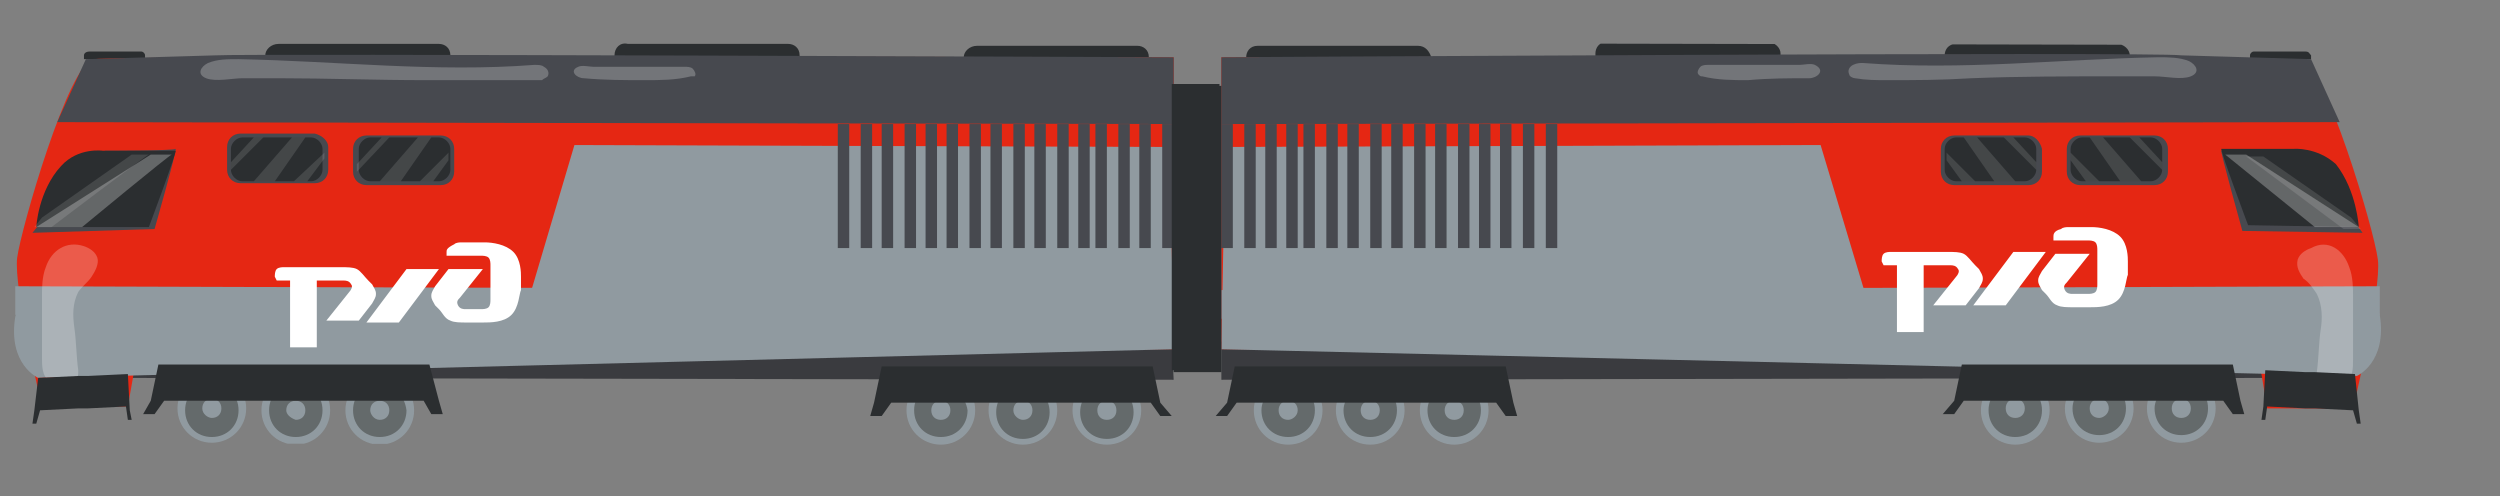 <?xml version="1.0" encoding="utf-8"?>
<!-- Generator: Adobe Illustrator 25.0.0, SVG Export Plug-In . SVG Version: 6.00 Build 0)  -->
<svg version="1.1" id="Слой_1" xmlns="http://www.w3.org/2000/svg" xmlns:xlink="http://www.w3.org/1999/xlink" x="0px" y="0px"
	 viewBox="0 0 131 26" style="enable-background:new 0 0 131 26;" xml:space="preserve">
<rect x="0" y="0" width="131" height="26" fill="#808080" stroke="none"/>
<style type="text/css">
	.st0{display:none;clip-path:url(#SVGID_2_);fill:#2B2E30;}
	.st1{display:none;clip-path:url(#SVGID_4_);fill:#2B2E30;}
	.st2{display:none;clip-path:url(#SVGID_6_);fill:#2B2E30;}
	.st3{display:none;clip-path:url(#SVGID_8_);fill:#2B2E30;}
	.st4{display:none;clip-path:url(#SVGID_10_);fill:#3A3B3F;}
	.st5{display:none;clip-path:url(#SVGID_12_);fill:#909AA0;}
	.st6{display:none;clip-path:url(#SVGID_14_);fill:#646A6B;}
	.st7{display:none;clip-path:url(#SVGID_16_);fill:#909AA0;}
	.st8{display:none;clip-path:url(#SVGID_18_);fill:#909AA0;}
	.st9{display:none;clip-path:url(#SVGID_20_);fill:#646A6B;}
	.st10{display:none;clip-path:url(#SVGID_22_);fill:#909AA0;}
	.st11{display:none;clip-path:url(#SVGID_24_);fill:#909AA0;}
	.st12{display:none;clip-path:url(#SVGID_26_);fill:#646A6B;}
	.st13{display:none;clip-path:url(#SVGID_28_);fill:#909AA0;}
	.st14{display:none;clip-path:url(#SVGID_30_);fill:#2B2E30;}
	.st15{display:none;clip-path:url(#SVGID_32_);fill:#909AA0;}
	.st16{display:none;clip-path:url(#SVGID_34_);fill:#646A6B;}
	.st17{display:none;clip-path:url(#SVGID_36_);fill:#909AA0;}
	.st18{display:none;clip-path:url(#SVGID_38_);fill:#909AA0;}
	.st19{display:none;clip-path:url(#SVGID_40_);fill:#646A6B;}
	.st20{display:none;clip-path:url(#SVGID_42_);fill:#909AA0;}
	.st21{display:none;clip-path:url(#SVGID_44_);fill:#909AA0;}
	.st22{display:none;clip-path:url(#SVGID_46_);fill:#646A6B;}
	.st23{display:none;clip-path:url(#SVGID_48_);fill:#909AA0;}
	.st24{display:none;clip-path:url(#SVGID_50_);fill:#2B2E30;}
	.st25{display:none;clip-path:url(#SVGID_52_);fill:#3A3B3F;}
	.st26{display:none;clip-path:url(#SVGID_54_);fill:#E0524B;}
	.st27{display:none;clip-path:url(#SVGID_56_);fill:#47494F;}
	.st28{display:none;clip-path:url(#SVGID_58_);fill:#909AA0;}
	.st29{display:none;clip-path:url(#SVGID_60_);fill:#47494F;}
	.st30{display:none;clip-path:url(#SVGID_62_);fill:#D3E1EA;}
	.st31{display:none;clip-path:url(#SVGID_64_);fill:#2B2E30;}
	.st32{display:none;clip-path:url(#SVGID_66_);fill:#2B2E30;}
	.st33{display:none;clip-path:url(#SVGID_68_);fill:#47494F;}
	.st34{display:none;clip-path:url(#SVGID_70_);fill:#47494F;}
	.st35{display:none;clip-path:url(#SVGID_72_);fill:#D3E1EA;}
	.st36{display:none;clip-path:url(#SVGID_74_);fill:#2B2E30;}
	.st37{display:none;clip-path:url(#SVGID_76_);fill:#2B2E30;}
	.st38{display:none;clip-path:url(#SVGID_78_);fill:#47494F;}
	.st39{display:none;clip-path:url(#SVGID_80_);fill:#47494F;}
	.st40{display:none;clip-path:url(#SVGID_82_);fill:#2B2E30;}
	.st41{display:none;opacity:0.12;clip-path:url(#SVGID_84_);fill:#FFFFFF;enable-background:new    ;}
	.st42{display:none;opacity:0.12;clip-path:url(#SVGID_86_);fill:#FFFFFF;enable-background:new    ;}
	.st43{display:none;opacity:0.12;clip-path:url(#SVGID_88_);fill:#FFFFFF;enable-background:new    ;}
	.st44{display:none;clip-path:url(#SVGID_90_);fill:#47494F;}
	.st45{display:none;clip-path:url(#SVGID_92_);fill:#2B2E30;}
	.st46{display:none;opacity:0.12;clip-path:url(#SVGID_94_);fill:#FFFFFF;enable-background:new    ;}
	.st47{display:none;opacity:0.12;clip-path:url(#SVGID_96_);fill:#FFFFFF;enable-background:new    ;}
	.st48{display:none;opacity:0.12;clip-path:url(#SVGID_98_);fill:#FFFFFF;enable-background:new    ;}
	.st49{display:none;clip-path:url(#SVGID_100_);fill:#47494F;}
	.st50{display:none;clip-path:url(#SVGID_102_);fill:#2B2E30;}
	.st51{display:none;opacity:0.12;clip-path:url(#SVGID_104_);fill:#FFFFFF;enable-background:new    ;}
	.st52{display:none;opacity:0.12;clip-path:url(#SVGID_106_);fill:#FFFFFF;enable-background:new    ;}
	.st53{display:none;opacity:0.12;clip-path:url(#SVGID_108_);fill:#FFFFFF;enable-background:new    ;}
	.st54{display:none;clip-path:url(#SVGID_110_);fill:#47494F;}
	.st55{display:none;clip-path:url(#SVGID_112_);fill:#2B2E30;}
	.st56{display:none;opacity:0.12;clip-path:url(#SVGID_114_);fill:#FFFFFF;enable-background:new    ;}
	.st57{display:none;opacity:0.12;clip-path:url(#SVGID_116_);fill:#FFFFFF;enable-background:new    ;}
	.st58{display:none;opacity:0.12;clip-path:url(#SVGID_118_);fill:#FFFFFF;enable-background:new    ;}
	.st59{display:none;clip-path:url(#SVGID_120_);fill:#47494F;}
	.st60{display:none;clip-path:url(#SVGID_122_);fill:#2B2E30;}
	.st61{display:none;opacity:0.12;clip-path:url(#SVGID_124_);fill:#FFFFFF;enable-background:new    ;}
	.st62{display:none;opacity:0.12;clip-path:url(#SVGID_126_);fill:#FFFFFF;enable-background:new    ;}
	.st63{display:none;opacity:0.12;clip-path:url(#SVGID_128_);fill:#FFFFFF;enable-background:new    ;}
	.st64{display:none;clip-path:url(#SVGID_130_);fill:#909AA0;}
	.st65{display:none;clip-path:url(#SVGID_132_);fill:#909AA0;}
	.st66{display:none;clip-path:url(#SVGID_134_);fill:#909AA0;}
	.st67{display:none;opacity:0.24;clip-path:url(#SVGID_136_);fill:#FFFFFF;enable-background:new    ;}
	.st68{display:none;opacity:0.24;clip-path:url(#SVGID_138_);fill:#FFFFFF;enable-background:new    ;}
	.st69{display:none;clip-path:url(#SVGID_140_);}
	.st70{display:inline;}
	.st71{clip-path:url(#SVGID_142_);}
	.st72{fill:#FFFFFF;}
	.st73{clip-path:url(#SVGID_144_);fill:#2B2E30;}
	.st74{clip-path:url(#SVGID_146_);fill:#2B2E30;}
	.st75{clip-path:url(#SVGID_148_);fill:#2B2E30;}
	.st76{clip-path:url(#SVGID_150_);fill:#2B2E30;}
	.st77{clip-path:url(#SVGID_152_);fill:#3A3B3F;}
	.st78{clip-path:url(#SVGID_154_);fill:#E52713;}
	.st79{clip-path:url(#SVGID_156_);fill:#47494F;}
	.st80{clip-path:url(#SVGID_158_);fill:#909AA0;}
	.st81{clip-path:url(#SVGID_160_);fill:#47494F;}
	.st82{clip-path:url(#SVGID_162_);fill:#2B2E30;}
	.st83{clip-path:url(#SVGID_164_);fill:#909AA0;}
	.st84{clip-path:url(#SVGID_166_);fill:#909AA0;}
	.st85{opacity:0.24;clip-path:url(#SVGID_168_);fill:#FFFFFF;enable-background:new    ;}
	.st86{clip-path:url(#SVGID_170_);fill:#909AA0;}
	.st87{clip-path:url(#SVGID_172_);fill:#646A6B;}
	.st88{clip-path:url(#SVGID_174_);fill:#909AA0;}
	.st89{clip-path:url(#SVGID_176_);fill:#909AA0;}
	.st90{clip-path:url(#SVGID_178_);fill:#646A6B;}
	.st91{clip-path:url(#SVGID_180_);fill:#909AA0;}
	.st92{clip-path:url(#SVGID_182_);fill:#909AA0;}
	.st93{clip-path:url(#SVGID_184_);fill:#646A6B;}
	.st94{clip-path:url(#SVGID_186_);fill:#909AA0;}
	.st95{clip-path:url(#SVGID_188_);fill:#2B2E30;}
	.st96{clip-path:url(#SVGID_190_);fill:#2B2E30;}
	.st97{clip-path:url(#SVGID_192_);fill:#909AA0;}
	.st98{clip-path:url(#SVGID_194_);fill:#646A6B;}
	.st99{clip-path:url(#SVGID_196_);fill:#909AA0;}
	.st100{clip-path:url(#SVGID_198_);fill:#909AA0;}
	.st101{clip-path:url(#SVGID_200_);fill:#646A6B;}
	.st102{clip-path:url(#SVGID_202_);fill:#909AA0;}
	.st103{clip-path:url(#SVGID_204_);fill:#909AA0;}
	.st104{clip-path:url(#SVGID_206_);fill:#646A6B;}
	.st105{clip-path:url(#SVGID_208_);fill:#909AA0;}
	.st106{clip-path:url(#SVGID_210_);fill:#2B2E30;}
	.st107{clip-path:url(#SVGID_212_);fill:#47494F;}
	.st108{clip-path:url(#SVGID_214_);fill:#2B2E30;}
	.st109{opacity:0.12;clip-path:url(#SVGID_216_);fill:#FFFFFF;enable-background:new    ;}
	.st110{opacity:0.12;clip-path:url(#SVGID_218_);fill:#FFFFFF;enable-background:new    ;}
	.st111{opacity:0.12;clip-path:url(#SVGID_220_);fill:#FFFFFF;enable-background:new    ;}
	.st112{clip-path:url(#SVGID_222_);fill:#47494F;}
	.st113{clip-path:url(#SVGID_224_);fill:#2B2E30;}
	.st114{opacity:0.12;clip-path:url(#SVGID_226_);fill:#FFFFFF;enable-background:new    ;}
	.st115{opacity:0.12;clip-path:url(#SVGID_228_);fill:#FFFFFF;enable-background:new    ;}
	.st116{opacity:0.12;clip-path:url(#SVGID_230_);fill:#FFFFFF;enable-background:new    ;}
	.st117{opacity:0.12;clip-path:url(#SVGID_232_);fill:#FFFFFF;enable-background:new    ;}
	.st118{opacity:0.12;clip-path:url(#SVGID_234_);fill:#FFFFFF;enable-background:new    ;}
	.st119{opacity:0.12;clip-path:url(#SVGID_236_);fill:#FFFFFF;enable-background:new    ;}
	.st120{opacity:0.27;clip-path:url(#SVGID_238_);fill:#FFFFFF;enable-background:new    ;}
	.st121{opacity:0.24;clip-path:url(#SVGID_240_);fill:#FFFFFF;enable-background:new    ;}
	.st122{opacity:0.24;clip-path:url(#SVGID_242_);fill:#FFFFFF;enable-background:new    ;}
	.st123{clip-path:url(#SVGID_244_);}
	.st124{clip-path:url(#SVGID_246_);fill:#47494F;}
	.st125{clip-path:url(#SVGID_248_);fill:#47494F;}
	.st126{clip-path:url(#SVGID_250_);fill:#47494F;}
	.st127{clip-path:url(#SVGID_252_);fill:#47494F;}
	.st128{clip-path:url(#SVGID_254_);fill:#47494F;}
	.st129{clip-path:url(#SVGID_256_);fill:#47494F;}
	.st130{clip-path:url(#SVGID_258_);fill:#47494F;}
	.st131{clip-path:url(#SVGID_260_);fill:#47494F;}
	.st132{clip-path:url(#SVGID_262_);fill:#47494F;}
	.st133{clip-path:url(#SVGID_264_);fill:#47494F;}
	.st134{clip-path:url(#SVGID_266_);fill:#47494F;}
	.st135{clip-path:url(#SVGID_268_);fill:#47494F;}
	.st136{clip-path:url(#SVGID_270_);fill:#47494F;}
	.st137{clip-path:url(#SVGID_272_);fill:#47494F;}
	.st138{clip-path:url(#SVGID_274_);fill:#47494F;}
	.st139{clip-path:url(#SVGID_276_);fill:#47494F;}
	.st140{clip-path:url(#SVGID_278_);fill:#2B2E30;}
	.st141{clip-path:url(#SVGID_280_);fill:#2B2E30;}
	.st142{clip-path:url(#SVGID_282_);fill:#2B2E30;}
	.st143{clip-path:url(#SVGID_284_);fill:#2B2E30;}
	.st144{clip-path:url(#SVGID_286_);fill:#2B2E30;}
	.st145{clip-path:url(#SVGID_288_);fill:#3A3B3F;}
	.st146{clip-path:url(#SVGID_290_);fill:#E52713;}
	.st147{clip-path:url(#SVGID_292_);fill:#47494F;}
	.st148{clip-path:url(#SVGID_294_);fill:#909AA0;}
	.st149{clip-path:url(#SVGID_296_);fill:#47494F;}
	.st150{clip-path:url(#SVGID_298_);fill:#2B2E30;}
	.st151{clip-path:url(#SVGID_300_);fill:#909AA0;}
	.st152{clip-path:url(#SVGID_302_);fill:#909AA0;}
	.st153{opacity:0.24;clip-path:url(#SVGID_304_);fill:#FFFFFF;enable-background:new    ;}
	.st154{clip-path:url(#SVGID_306_);fill:#909AA0;}
	.st155{clip-path:url(#SVGID_308_);fill:#646A6B;}
	.st156{clip-path:url(#SVGID_310_);fill:#909AA0;}
	.st157{clip-path:url(#SVGID_312_);fill:#909AA0;}
	.st158{clip-path:url(#SVGID_314_);fill:#646A6B;}
	.st159{clip-path:url(#SVGID_316_);fill:#909AA0;}
	.st160{clip-path:url(#SVGID_318_);fill:#909AA0;}
	.st161{clip-path:url(#SVGID_320_);fill:#646A6B;}
	.st162{clip-path:url(#SVGID_322_);fill:#909AA0;}
	.st163{clip-path:url(#SVGID_324_);fill:#2B2E30;}
	.st164{clip-path:url(#SVGID_326_);fill:#2B2E30;}
	.st165{clip-path:url(#SVGID_328_);fill:#909AA0;}
	.st166{clip-path:url(#SVGID_330_);fill:#646A6B;}
	.st167{clip-path:url(#SVGID_332_);fill:#909AA0;}
	.st168{clip-path:url(#SVGID_334_);fill:#909AA0;}
	.st169{clip-path:url(#SVGID_336_);fill:#646A6B;}
	.st170{clip-path:url(#SVGID_338_);fill:#909AA0;}
	.st171{clip-path:url(#SVGID_340_);fill:#909AA0;}
	.st172{clip-path:url(#SVGID_342_);fill:#646A6B;}
	.st173{clip-path:url(#SVGID_344_);fill:#909AA0;}
	.st174{clip-path:url(#SVGID_346_);fill:#2B2E30;}
	.st175{clip-path:url(#SVGID_348_);fill:#47494F;}
	.st176{clip-path:url(#SVGID_350_);fill:#2B2E30;}
	.st177{opacity:0.12;clip-path:url(#SVGID_352_);fill:#FFFFFF;enable-background:new    ;}
	.st178{opacity:0.12;clip-path:url(#SVGID_354_);fill:#FFFFFF;enable-background:new    ;}
	.st179{opacity:0.12;clip-path:url(#SVGID_356_);fill:#FFFFFF;enable-background:new    ;}
	.st180{clip-path:url(#SVGID_358_);fill:#47494F;}
	.st181{clip-path:url(#SVGID_360_);fill:#2B2E30;}
	.st182{opacity:0.12;clip-path:url(#SVGID_362_);fill:#FFFFFF;enable-background:new    ;}
	.st183{opacity:0.12;clip-path:url(#SVGID_364_);fill:#FFFFFF;enable-background:new    ;}
	.st184{opacity:0.12;clip-path:url(#SVGID_366_);fill:#FFFFFF;enable-background:new    ;}
	.st185{opacity:0.12;clip-path:url(#SVGID_368_);fill:#FFFFFF;enable-background:new    ;}
	.st186{opacity:0.12;clip-path:url(#SVGID_370_);fill:#FFFFFF;enable-background:new    ;}
	.st187{opacity:0.12;clip-path:url(#SVGID_372_);fill:#FFFFFF;enable-background:new    ;}
	.st188{opacity:0.27;clip-path:url(#SVGID_374_);fill:#FFFFFF;enable-background:new    ;}
	.st189{opacity:0.24;clip-path:url(#SVGID_376_);fill:#FFFFFF;enable-background:new    ;}
	.st190{opacity:0.24;clip-path:url(#SVGID_378_);fill:#FFFFFF;enable-background:new    ;}
	.st191{clip-path:url(#SVGID_380_);fill:#47494F;}
	.st192{clip-path:url(#SVGID_382_);fill:#47494F;}
	.st193{clip-path:url(#SVGID_384_);fill:#47494F;}
	.st194{clip-path:url(#SVGID_386_);fill:#47494F;}
	.st195{clip-path:url(#SVGID_388_);fill:#47494F;}
	.st196{clip-path:url(#SVGID_390_);fill:#47494F;}
	.st197{clip-path:url(#SVGID_392_);fill:#47494F;}
	.st198{clip-path:url(#SVGID_394_);fill:#47494F;}
	.st199{clip-path:url(#SVGID_396_);fill:#47494F;}
	.st200{clip-path:url(#SVGID_398_);fill:#47494F;}
	.st201{clip-path:url(#SVGID_400_);fill:#47494F;}
	.st202{clip-path:url(#SVGID_402_);fill:#47494F;}
	.st203{clip-path:url(#SVGID_404_);fill:#47494F;}
	.st204{clip-path:url(#SVGID_406_);fill:#47494F;}
	.st205{clip-path:url(#SVGID_408_);fill:#47494F;}
	.st206{clip-path:url(#SVGID_410_);fill:#47494F;}
	.st207{clip-path:url(#SVGID_412_);fill:#2B2E30;}
	.st208{clip-path:url(#SVGID_414_);}
</style>
<g>
	<g>
		<defs>
			
				<rect id="SVGID_1_" x="55.1" y="-52.2" transform="matrix(2.041174e-03 -1 1 2.041174e-03 52.794 78.425)" width="21.1" height="129.9"/>
		</defs>
		<clipPath id="SVGID_2_">
			<use xlink:href="#SVGID_1_"  style="overflow:visible;"/>
		</clipPath>
		<path class="st0" d="M66.1,3v0.7h9.7V3c0-0.4-0.3-0.6-0.6-0.6h-8.4C66.4,2.3,66.1,2.6,66.1,3z"/>
	</g>
	<g>
		<defs>
			
				<rect id="SVGID_3_" x="55.1" y="-52.2" transform="matrix(2.041174e-03 -1 1 2.041174e-03 52.794 78.425)" width="21.1" height="129.9"/>
		</defs>
		<clipPath id="SVGID_4_">
			<use xlink:href="#SVGID_3_"  style="overflow:visible;"/>
		</clipPath>
		<path class="st1" d="M83.4,2.9v0.7h9.7V2.9c0-0.4-0.3-0.6-0.6-0.6h-8.4C83.7,2.3,83.4,2.5,83.4,2.9z"/>
	</g>
	<g>
		<defs>
			
				<rect id="SVGID_5_" x="55.1" y="-52.2" transform="matrix(2.041174e-03 -1 1 2.041174e-03 52.794 78.425)" width="21.1" height="129.9"/>
		</defs>
		<clipPath id="SVGID_6_">
			<use xlink:href="#SVGID_5_"  style="overflow:visible;"/>
		</clipPath>
		<path class="st2" d="M100.6,3.1v0.7h9.7V3.1c0-0.4-0.3-0.6-0.6-0.6h-8.4C100.9,2.4,100.6,2.7,100.6,3.1z"/>
	</g>
	<g>
		<defs>
			
				<rect id="SVGID_7_" x="55.1" y="-52.2" transform="matrix(2.041174e-03 -1 1 2.041174e-03 52.794 78.425)" width="21.1" height="129.9"/>
		</defs>
		<clipPath id="SVGID_8_">
			<use xlink:href="#SVGID_7_"  style="overflow:visible;"/>
		</clipPath>
		<path class="st3" d="M117.9,3v0.7h9.7V3c0-0.4-0.3-0.6-0.6-0.6h-8.4C118.2,2.4,117.9,2.7,117.9,3z"/>
	</g>
	<g>
		<defs>
			
				<rect id="SVGID_9_" x="55.1" y="-52.2" transform="matrix(2.041174e-03 -1 1 2.041174e-03 52.794 78.425)" width="21.1" height="129.9"/>
		</defs>
		<clipPath id="SVGID_10_">
			<use xlink:href="#SVGID_9_"  style="overflow:visible;"/>
		</clipPath>
		<path class="st4" d="M129,20.1L63.3,20v-2H129V20.1z"/>
	</g>
	<g>
		<defs>
			
				<rect id="SVGID_11_" x="55.1" y="-52.2" transform="matrix(2.041174e-03 -1 1 2.041174e-03 52.794 78.425)" width="21.1" height="129.9"/>
		</defs>
		<clipPath id="SVGID_12_">
			<use xlink:href="#SVGID_11_"  style="overflow:visible;"/>
		</clipPath>
		<path class="st5" d="M66.7,21.6c0-1,0.8-1.8,1.8-1.8s1.8,0.8,1.8,1.8s-0.8,1.8-1.8,1.8S66.7,22.6,66.7,21.6z"/>
	</g>
	<g>
		<defs>
			
				<rect id="SVGID_13_" x="55.1" y="-52.2" transform="matrix(2.041174e-03 -1 1 2.041174e-03 52.794 78.425)" width="21.1" height="129.9"/>
		</defs>
		<clipPath id="SVGID_14_">
			<use xlink:href="#SVGID_13_"  style="overflow:visible;"/>
		</clipPath>
		<path class="st6" d="M68.5,20.2c-0.8,0-1.4,0.6-1.4,1.4s0.6,1.4,1.4,1.4s1.4-0.6,1.4-1.4C69.9,20.8,69.3,20.2,68.5,20.2z"/>
	</g>
	<g>
		<defs>
			
				<rect id="SVGID_15_" x="55.1" y="-52.2" transform="matrix(2.041174e-03 -1 1 2.041174e-03 52.794 78.425)" width="21.1" height="129.9"/>
		</defs>
		<clipPath id="SVGID_16_">
			<use xlink:href="#SVGID_15_"  style="overflow:visible;"/>
		</clipPath>
		<path class="st7" d="M68,21.6c0-0.3,0.2-0.5,0.5-0.5s0.5,0.2,0.5,0.5s-0.2,0.5-0.5,0.5S68,21.8,68,21.6z"/>
	</g>
	<g>
		<defs>
			
				<rect id="SVGID_17_" x="55.1" y="-52.2" transform="matrix(2.041174e-03 -1 1 2.041174e-03 52.794 78.425)" width="21.1" height="129.9"/>
		</defs>
		<clipPath id="SVGID_18_">
			<use xlink:href="#SVGID_17_"  style="overflow:visible;"/>
		</clipPath>
		<path class="st8" d="M72.9,19.8c-1,0-1.8,0.8-1.8,1.8s0.8,1.8,1.8,1.8s1.8-0.8,1.8-1.8C74.7,20.6,73.9,19.8,72.9,19.8z"/>
	</g>
	<g>
		<defs>
			
				<rect id="SVGID_19_" x="55.1" y="-52.2" transform="matrix(2.041174e-03 -1 1 2.041174e-03 52.794 78.425)" width="21.1" height="129.9"/>
		</defs>
		<clipPath id="SVGID_20_">
			<use xlink:href="#SVGID_19_"  style="overflow:visible;"/>
		</clipPath>
		<path class="st9" d="M72.9,20.2c-0.8,0-1.4,0.6-1.4,1.4s0.6,1.4,1.4,1.4s1.4-0.6,1.4-1.4C74.3,20.8,73.6,20.2,72.9,20.2z"/>
	</g>
	<g>
		<defs>
			
				<rect id="SVGID_21_" x="55.1" y="-52.2" transform="matrix(2.041174e-03 -1 1 2.041174e-03 52.794 78.425)" width="21.1" height="129.9"/>
		</defs>
		<clipPath id="SVGID_22_">
			<use xlink:href="#SVGID_21_"  style="overflow:visible;"/>
		</clipPath>
		<path class="st10" d="M72.4,21.6c0-0.3,0.2-0.5,0.5-0.5s0.5,0.2,0.5,0.5s-0.2,0.5-0.5,0.5S72.4,21.8,72.4,21.6z"/>
	</g>
	<g>
		<defs>
			
				<rect id="SVGID_23_" x="55.1" y="-52.2" transform="matrix(2.041174e-03 -1 1 2.041174e-03 52.794 78.425)" width="21.1" height="129.9"/>
		</defs>
		<clipPath id="SVGID_24_">
			<use xlink:href="#SVGID_23_"  style="overflow:visible;"/>
		</clipPath>
		<path class="st11" d="M77.2,19.8c-1,0-1.8,0.8-1.8,1.8s0.8,1.8,1.8,1.8s1.8-0.8,1.8-1.8C79,20.6,78.2,19.8,77.2,19.8z"/>
	</g>
	<g>
		<defs>
			
				<rect id="SVGID_25_" x="55.1" y="-52.2" transform="matrix(2.041174e-03 -1 1 2.041174e-03 52.794 78.425)" width="21.1" height="129.9"/>
		</defs>
		<clipPath id="SVGID_26_">
			<use xlink:href="#SVGID_25_"  style="overflow:visible;"/>
		</clipPath>
		<path class="st12" d="M77.2,20.2c-0.8,0-1.4,0.6-1.4,1.4s0.6,1.4,1.4,1.4s1.4-0.6,1.4-1.4C78.6,20.8,78,20.2,77.2,20.2z"/>
	</g>
	<g>
		<defs>
			
				<rect id="SVGID_27_" x="55.1" y="-52.2" transform="matrix(2.041174e-03 -1 1 2.041174e-03 52.794 78.425)" width="21.1" height="129.9"/>
		</defs>
		<clipPath id="SVGID_28_">
			<use xlink:href="#SVGID_27_"  style="overflow:visible;"/>
		</clipPath>
		<path class="st13" d="M77.2,21.1c-0.3,0-0.5,0.2-0.5,0.5s0.2,0.5,0.5,0.5s0.5-0.2,0.5-0.5C77.7,21.3,77.5,21.1,77.2,21.1z"/>
	</g>
	<g>
		<defs>
			
				<rect id="SVGID_29_" x="55.1" y="-52.2" transform="matrix(2.041174e-03 -1 1 2.041174e-03 52.794 78.425)" width="21.1" height="129.9"/>
		</defs>
		<clipPath id="SVGID_30_">
			<use xlink:href="#SVGID_29_"  style="overflow:visible;"/>
		</clipPath>
		<path class="st14" d="M80.6,21.8H80l-0.5-0.7h-6h-1.6h-6l-0.5,0.7h-0.6l0.2-0.7l0.4-1.9h6.3h1.6h6.3l0.4,1.9L80.6,21.8z"/>
	</g>
	<g>
		<defs>
			
				<rect id="SVGID_31_" x="55.1" y="-52.2" transform="matrix(2.041174e-03 -1 1 2.041174e-03 52.794 78.425)" width="21.1" height="129.9"/>
		</defs>
		<clipPath id="SVGID_32_">
			<use xlink:href="#SVGID_31_"  style="overflow:visible;"/>
		</clipPath>
		<path class="st15" d="M113.2,21.7c0-1,0.8-1.8,1.8-1.8s1.8,0.8,1.8,1.8s-0.8,1.8-1.8,1.8S113.2,22.6,113.2,21.7z"/>
	</g>
	<g>
		<defs>
			
				<rect id="SVGID_33_" x="55.1" y="-52.2" transform="matrix(2.041174e-03 -1 1 2.041174e-03 52.794 78.425)" width="21.1" height="129.9"/>
		</defs>
		<clipPath id="SVGID_34_">
			<use xlink:href="#SVGID_33_"  style="overflow:visible;"/>
		</clipPath>
		<path class="st16" d="M115,20.3c-0.8,0-1.4,0.6-1.4,1.4s0.6,1.4,1.4,1.4s1.4-0.6,1.4-1.4S115.8,20.3,115,20.3z"/>
	</g>
	<g>
		<defs>
			
				<rect id="SVGID_35_" x="55.1" y="-52.2" transform="matrix(2.041174e-03 -1 1 2.041174e-03 52.794 78.425)" width="21.1" height="129.9"/>
		</defs>
		<clipPath id="SVGID_36_">
			<use xlink:href="#SVGID_35_"  style="overflow:visible;"/>
		</clipPath>
		<path class="st17" d="M114.5,21.7c0-0.3,0.2-0.5,0.5-0.5s0.5,0.2,0.5,0.5s-0.2,0.5-0.5,0.5C114.8,22.2,114.5,21.9,114.5,21.7z"/>
	</g>
	<g>
		<defs>
			
				<rect id="SVGID_37_" x="55.1" y="-52.2" transform="matrix(2.041174e-03 -1 1 2.041174e-03 52.794 78.425)" width="21.1" height="129.9"/>
		</defs>
		<clipPath id="SVGID_38_">
			<use xlink:href="#SVGID_37_"  style="overflow:visible;"/>
		</clipPath>
		<path class="st18" d="M119.4,19.9c-1,0-1.8,0.8-1.8,1.8s0.8,1.8,1.8,1.8s1.8-0.8,1.8-1.8C121.2,20.7,120.4,19.9,119.4,19.9z"/>
	</g>
	<g>
		<defs>
			
				<rect id="SVGID_39_" x="55.1" y="-52.2" transform="matrix(2.041174e-03 -1 1 2.041174e-03 52.794 78.425)" width="21.1" height="129.9"/>
		</defs>
		<clipPath id="SVGID_40_">
			<use xlink:href="#SVGID_39_"  style="overflow:visible;"/>
		</clipPath>
		<path class="st19" d="M119.4,20.3c-0.8,0-1.4,0.6-1.4,1.4s0.6,1.4,1.4,1.4s1.4-0.6,1.4-1.4S120.2,20.3,119.4,20.3z"/>
	</g>
	<g>
		<defs>
			
				<rect id="SVGID_41_" x="55.1" y="-52.2" transform="matrix(2.041174e-03 -1 1 2.041174e-03 52.794 78.425)" width="21.1" height="129.9"/>
		</defs>
		<clipPath id="SVGID_42_">
			<use xlink:href="#SVGID_41_"  style="overflow:visible;"/>
		</clipPath>
		<path class="st20" d="M118.9,21.7c0-0.3,0.2-0.5,0.5-0.5s0.5,0.2,0.5,0.5s-0.2,0.5-0.5,0.5S118.9,21.9,118.9,21.7z"/>
	</g>
	<g>
		<defs>
			
				<rect id="SVGID_43_" x="55.1" y="-52.2" transform="matrix(2.041174e-03 -1 1 2.041174e-03 52.794 78.425)" width="21.1" height="129.9"/>
		</defs>
		<clipPath id="SVGID_44_">
			<use xlink:href="#SVGID_43_"  style="overflow:visible;"/>
		</clipPath>
		<path class="st21" d="M123.8,19.9c-1,0-1.8,0.8-1.8,1.8s0.8,1.8,1.8,1.8s1.8-0.8,1.8-1.8C125.6,20.7,124.8,19.9,123.8,19.9z"/>
	</g>
	<g>
		<defs>
			
				<rect id="SVGID_45_" x="55.1" y="-52.2" transform="matrix(2.041174e-03 -1 1 2.041174e-03 52.794 78.425)" width="21.1" height="129.9"/>
		</defs>
		<clipPath id="SVGID_46_">
			<use xlink:href="#SVGID_45_"  style="overflow:visible;"/>
		</clipPath>
		<path class="st22" d="M123.8,20.3c-0.8,0-1.4,0.6-1.4,1.4s0.6,1.4,1.4,1.4s1.4-0.6,1.4-1.4C125.2,20.9,124.5,20.3,123.8,20.3z"/>
	</g>
	<g>
		<defs>
			
				<rect id="SVGID_47_" x="55.1" y="-52.2" transform="matrix(2.041174e-03 -1 1 2.041174e-03 52.794 78.425)" width="21.1" height="129.9"/>
		</defs>
		<clipPath id="SVGID_48_">
			<use xlink:href="#SVGID_47_"  style="overflow:visible;"/>
		</clipPath>
		<path class="st23" d="M123.3,21.7c0-0.3,0.2-0.5,0.5-0.5s0.5,0.2,0.5,0.5s-0.2,0.5-0.5,0.5S123.3,21.9,123.3,21.7z"/>
	</g>
	<g>
		<defs>
			
				<rect id="SVGID_49_" x="55.1" y="-52.2" transform="matrix(2.041174e-03 -1 1 2.041174e-03 52.794 78.425)" width="21.1" height="129.9"/>
		</defs>
		<clipPath id="SVGID_50_">
			<use xlink:href="#SVGID_49_"  style="overflow:visible;"/>
		</clipPath>
		<path class="st24" d="M127.2,21.9h-0.6l-0.5-0.7h-6h-1.6h-6l-0.5,0.7h-0.6l0.2-0.7l0.4-1.9h6.3h1.6h6.3l0.4,1.9L127.2,21.9z"/>
	</g>
	<g>
		<defs>
			
				<rect id="SVGID_51_" x="55.1" y="-52.2" transform="matrix(2.041174e-03 -1 1 2.041174e-03 52.794 78.425)" width="21.1" height="129.9"/>
		</defs>
		<clipPath id="SVGID_52_">
			<use xlink:href="#SVGID_51_"  style="overflow:visible;"/>
		</clipPath>
		<path class="st25" d="M63.3,17.7h-1.8V5.6h1.8V17.7z"/>
	</g>
	<g>
		<defs>
			
				<rect id="SVGID_53_" x="55.1" y="-52.2" transform="matrix(2.041174e-03 -1 1 2.041174e-03 52.794 78.425)" width="21.1" height="129.9"/>
		</defs>
		<clipPath id="SVGID_54_">
			<use xlink:href="#SVGID_53_"  style="overflow:visible;"/>
		</clipPath>
		<path class="st26" d="M129,18.5l-65.7-0.1V3.1L129,3.2V18.5z"/>
	</g>
	<g>
		<defs>
			
				<rect id="SVGID_55_" x="55.1" y="-52.2" transform="matrix(2.041174e-03 -1 1 2.041174e-03 52.794 78.425)" width="21.1" height="129.9"/>
		</defs>
		<clipPath id="SVGID_56_">
			<use xlink:href="#SVGID_55_"  style="overflow:visible;"/>
		</clipPath>
		<path class="st27" d="M129,6.5L63.3,6.4V3.1L129,3.2V6.5z"/>
	</g>
	<g>
		<defs>
			
				<rect id="SVGID_57_" x="55.1" y="-52.2" transform="matrix(2.041174e-03 -1 1 2.041174e-03 52.794 78.425)" width="21.1" height="129.9"/>
		</defs>
		<clipPath id="SVGID_58_">
			<use xlink:href="#SVGID_57_"  style="overflow:visible;"/>
		</clipPath>
		<path class="st28" d="M129,13.3l-65.7-0.1V6.4L129,6.5V13.3z"/>
	</g>
	<g>
		<defs>
			
				<rect id="SVGID_59_" x="55.1" y="-52.2" transform="matrix(2.041174e-03 -1 1 2.041174e-03 52.794 78.425)" width="21.1" height="129.9"/>
		</defs>
		<clipPath id="SVGID_60_">
			<use xlink:href="#SVGID_59_"  style="overflow:visible;"/>
		</clipPath>
		<path class="st29" d="M73.9,8.7v9.6h7V8.7c0-0.4-0.3-0.6-0.6-0.6h-5.7C74.2,8.1,73.9,8.4,73.9,8.7z"/>
	</g>
	<g>
		<defs>
			
				<rect id="SVGID_61_" x="55.1" y="-52.2" transform="matrix(2.041174e-03 -1 1 2.041174e-03 52.794 78.425)" width="21.1" height="129.9"/>
		</defs>
		<clipPath id="SVGID_62_">
			<use xlink:href="#SVGID_61_"  style="overflow:visible;"/>
		</clipPath>
		<path class="st30" d="M74.1,8.9v9.4h6.5V8.9c0-0.3-0.3-0.6-0.6-0.6h-5.3C74.4,8.3,74.1,8.6,74.1,8.9z"/>
	</g>
	<g>
		<defs>
			
				<rect id="SVGID_63_" x="55.1" y="-52.2" transform="matrix(2.041174e-03 -1 1 2.041174e-03 52.794 78.425)" width="21.1" height="129.9"/>
		</defs>
		<clipPath id="SVGID_64_">
			<use xlink:href="#SVGID_63_"  style="overflow:visible;"/>
		</clipPath>
		<path class="st31" d="M74.9,9.5v3.8c0,0.2,0.2,0.5,0.5,0.5h0.7c0.2,0,0.5-0.2,0.5-0.5V9.5c0-0.2-0.2-0.5-0.5-0.5h-0.7
			C75.1,9.1,74.9,9.3,74.9,9.5z"/>
	</g>
	<g>
		<defs>
			
				<rect id="SVGID_65_" x="55.1" y="-52.2" transform="matrix(2.041174e-03 -1 1 2.041174e-03 52.794 78.425)" width="21.1" height="129.9"/>
		</defs>
		<clipPath id="SVGID_66_">
			<use xlink:href="#SVGID_65_"  style="overflow:visible;"/>
		</clipPath>
		<path class="st32" d="M78.1,9.5v3.8c0,0.2,0.2,0.5,0.5,0.5h0.7c0.2,0,0.5-0.2,0.5-0.5V9.5c0-0.2-0.2-0.5-0.5-0.5h-0.7
			C78.3,9.1,78.1,9.3,78.1,9.5z"/>
	</g>
	<g>
		<defs>
			
				<rect id="SVGID_67_" x="55.1" y="-52.2" transform="matrix(2.041174e-03 -1 1 2.041174e-03 52.794 78.425)" width="21.1" height="129.9"/>
		</defs>
		<clipPath id="SVGID_68_">
			<use xlink:href="#SVGID_67_"  style="overflow:visible;"/>
		</clipPath>
		<path class="st33" d="M77.5,18.3h-0.2V8.2h0.2V18.3z"/>
	</g>
	<g>
		<defs>
			
				<rect id="SVGID_69_" x="55.1" y="-52.2" transform="matrix(2.041174e-03 -1 1 2.041174e-03 52.794 78.425)" width="21.1" height="129.9"/>
		</defs>
		<clipPath id="SVGID_70_">
			<use xlink:href="#SVGID_69_"  style="overflow:visible;"/>
		</clipPath>
		<path class="st34" d="M111.6,8.8v9.6h7V8.8c0-0.4-0.3-0.6-0.6-0.6h-5.7C111.9,8.2,111.6,8.5,111.6,8.8z"/>
	</g>
	<g>
		<defs>
			
				<rect id="SVGID_71_" x="55.1" y="-52.2" transform="matrix(2.041174e-03 -1 1 2.041174e-03 52.794 78.425)" width="21.1" height="129.9"/>
		</defs>
		<clipPath id="SVGID_72_">
			<use xlink:href="#SVGID_71_"  style="overflow:visible;"/>
		</clipPath>
		<path class="st35" d="M111.9,9v9.4h6.5V9c0-0.3-0.3-0.6-0.6-0.6h-5.3C112.1,8.4,111.9,8.7,111.9,9z"/>
	</g>
	<g>
		<defs>
			
				<rect id="SVGID_73_" x="55.1" y="-52.2" transform="matrix(2.041174e-03 -1 1 2.041174e-03 52.794 78.425)" width="21.1" height="129.9"/>
		</defs>
		<clipPath id="SVGID_74_">
			<use xlink:href="#SVGID_73_"  style="overflow:visible;"/>
		</clipPath>
		<path class="st36" d="M112.6,9.6v3.8c0,0.2,0.2,0.5,0.5,0.5h0.7c0.2,0,0.5-0.2,0.5-0.5V9.6c0-0.2-0.2-0.5-0.5-0.5h-0.7
			C112.8,9.1,112.6,9.3,112.6,9.6z"/>
	</g>
	<g>
		<defs>
			
				<rect id="SVGID_75_" x="55.1" y="-52.2" transform="matrix(2.041174e-03 -1 1 2.041174e-03 52.794 78.425)" width="21.1" height="129.9"/>
		</defs>
		<clipPath id="SVGID_76_">
			<use xlink:href="#SVGID_75_"  style="overflow:visible;"/>
		</clipPath>
		<path class="st37" d="M117.5,9.6v3.8c0,0.2-0.2,0.5-0.5,0.5h-0.7c-0.3,0-0.5-0.2-0.5-0.5V9.6c0-0.2,0.2-0.5,0.5-0.5h0.7
			C117.3,9.1,117.5,9.3,117.5,9.6z"/>
	</g>
	<g>
		<defs>
			
				<rect id="SVGID_77_" x="55.1" y="-52.2" transform="matrix(2.041174e-03 -1 1 2.041174e-03 52.794 78.425)" width="21.1" height="129.9"/>
		</defs>
		<clipPath id="SVGID_78_">
			<use xlink:href="#SVGID_77_"  style="overflow:visible;"/>
		</clipPath>
		<path class="st38" d="M115.3,18.4h-0.2V8.3h0.2V18.4z"/>
	</g>
	<g>
		<defs>
			
				<rect id="SVGID_79_" x="55.1" y="-52.2" transform="matrix(2.041174e-03 -1 1 2.041174e-03 52.794 78.425)" width="21.1" height="129.9"/>
		</defs>
		<clipPath id="SVGID_80_">
			<use xlink:href="#SVGID_79_"  style="overflow:visible;"/>
		</clipPath>
		<path class="st39" d="M64.3,9.2v1.9c0,0.6,0.5,1,1,1h6c0.6,0,1-0.5,1-1V9.2c0-0.6-0.5-1-1-1h-6C64.8,8.2,64.3,8.6,64.3,9.2z"/>
	</g>
	<g>
		<defs>
			
				<rect id="SVGID_81_" x="55.1" y="-52.2" transform="matrix(2.041174e-03 -1 1 2.041174e-03 52.794 78.425)" width="21.1" height="129.9"/>
		</defs>
		<clipPath id="SVGID_82_">
			<use xlink:href="#SVGID_81_"  style="overflow:visible;"/>
		</clipPath>
		<path class="st40" d="M64.6,9.3v1.6c0,0.5,0.4,0.9,0.9,0.9H71c0.5,0,0.9-0.4,0.9-0.9V9.3c0-0.5-0.4-0.9-0.9-0.9h-5.5
			C65,8.4,64.6,8.8,64.6,9.3z"/>
	</g>
	<g>
		<defs>
			
				<rect id="SVGID_83_" x="55.1" y="-52.2" transform="matrix(2.041174e-03 -1 1 2.041174e-03 52.794 78.425)" width="21.1" height="129.9"/>
		</defs>
		<clipPath id="SVGID_84_">
			<use xlink:href="#SVGID_83_"  style="overflow:visible;"/>
		</clipPath>
		<path class="st41" d="M67.2,8.4L64.6,11v-0.6l1.9-2.1L67.2,8.4z"/>
	</g>
	<g>
		<defs>
			
				<rect id="SVGID_85_" x="55.1" y="-52.2" transform="matrix(2.041174e-03 -1 1 2.041174e-03 52.794 78.425)" width="21.1" height="129.9"/>
		</defs>
		<clipPath id="SVGID_86_">
			<use xlink:href="#SVGID_85_"  style="overflow:visible;"/>
		</clipPath>
		<path class="st42" d="M66.4,11.8h1.7c0.1,0,2.5-3.5,2.5-3.5h-1.1L66.4,11.8L66.4,11.8z"/>
	</g>
	<g>
		<defs>
			
				<rect id="SVGID_87_" x="55.1" y="-52.2" transform="matrix(2.041174e-03 -1 1 2.041174e-03 52.794 78.425)" width="21.1" height="129.9"/>
		</defs>
		<clipPath id="SVGID_88_">
			<use xlink:href="#SVGID_87_"  style="overflow:visible;"/>
		</clipPath>
		<path class="st43" d="M69.6,11.9h1.1l1.3-1.7V9.6C72,9.6,69.7,11.9,69.6,11.9L69.6,11.9z"/>
	</g>
	<g>
		<defs>
			
				<rect id="SVGID_89_" x="55.1" y="-52.2" transform="matrix(2.041174e-03 -1 1 2.041174e-03 52.794 78.425)" width="21.1" height="129.9"/>
		</defs>
		<clipPath id="SVGID_90_">
			<use xlink:href="#SVGID_89_"  style="overflow:visible;"/>
		</clipPath>
		<path class="st44" d="M120.9,8c-0.6,0-1,0.5-1,1v1.9c0,0.6,0.5,1,1,1h6c0.6,0,1-0.5,1-1V9c0-0.6-0.5-1-1-1H120.9L120.9,8z"/>
	</g>
	<g>
		<defs>
			
				<rect id="SVGID_91_" x="55.1" y="-52.2" transform="matrix(2.041174e-03 -1 1 2.041174e-03 52.794 78.425)" width="21.1" height="129.9"/>
		</defs>
		<clipPath id="SVGID_92_">
			<use xlink:href="#SVGID_91_"  style="overflow:visible;"/>
		</clipPath>
		<path class="st45" d="M120.2,9.1v1.6c0,0.5,0.4,0.9,0.9,0.9h5.5c0.5,0,0.9-0.4,0.9-0.9V9.1c0-0.5-0.4-0.9-0.9-0.9h-5.5
			C120.6,8.2,120.2,8.6,120.2,9.1z"/>
	</g>
	<g>
		<defs>
			
				<rect id="SVGID_93_" x="55.1" y="-52.2" transform="matrix(2.041174e-03 -1 1 2.041174e-03 52.794 78.425)" width="21.1" height="129.9"/>
		</defs>
		<clipPath id="SVGID_94_">
			<use xlink:href="#SVGID_93_"  style="overflow:visible;"/>
		</clipPath>
		<path class="st46" d="M122.7,8.2l-2.6,2.7v-0.6l1.9-2.1L122.7,8.2z"/>
	</g>
	<g>
		<defs>
			
				<rect id="SVGID_95_" x="55.1" y="-52.2" transform="matrix(2.041174e-03 -1 1 2.041174e-03 52.794 78.425)" width="21.1" height="129.9"/>
		</defs>
		<clipPath id="SVGID_96_">
			<use xlink:href="#SVGID_95_"  style="overflow:visible;"/>
		</clipPath>
		<path class="st47" d="M121.9,11.7h1.7c0.1,0,2.5-3.5,2.5-3.5H125L121.9,11.7L121.9,11.7z"/>
	</g>
	<g>
		<defs>
			
				<rect id="SVGID_97_" x="55.1" y="-52.2" transform="matrix(2.041174e-03 -1 1 2.041174e-03 52.794 78.425)" width="21.1" height="129.9"/>
		</defs>
		<clipPath id="SVGID_98_">
			<use xlink:href="#SVGID_97_"  style="overflow:visible;"/>
		</clipPath>
		<path class="st48" d="M125.2,11.7h1.1l1.3-1.7V9.4L125.2,11.7L125.2,11.7z"/>
	</g>
	<g>
		<defs>
			
				<rect id="SVGID_99_" x="55.1" y="-52.2" transform="matrix(2.041174e-03 -1 1 2.041174e-03 52.794 78.425)" width="21.1" height="129.9"/>
		</defs>
		<clipPath id="SVGID_100_">
			<use xlink:href="#SVGID_99_"  style="overflow:visible;"/>
		</clipPath>
		<path class="st49" d="M82.5,9.2v1.9c0,0.6,0.5,1,1,1h6c0.6,0,1-0.5,1-1V9.2c0-0.6-0.5-1-1-1h-6C82.9,8.2,82.5,8.6,82.5,9.2z"/>
	</g>
	<g>
		<defs>
			
				<rect id="SVGID_101_" x="55.1" y="-52.2" transform="matrix(2.041174e-03 -1 1 2.041174e-03 52.794 78.425)" width="21.1" height="129.9"/>
		</defs>
		<clipPath id="SVGID_102_">
			<use xlink:href="#SVGID_101_"  style="overflow:visible;"/>
		</clipPath>
		<path class="st50" d="M82.8,9.3v1.6c0,0.5,0.4,0.9,0.9,0.9h5.5c0.5,0,0.9-0.4,0.9-0.9V9.3c0-0.5-0.4-0.9-0.9-0.9h-5.5
			C83.2,8.3,82.8,8.7,82.8,9.3z"/>
	</g>
	<g>
		<defs>
			
				<rect id="SVGID_103_" x="55.1" y="-52.2" transform="matrix(2.041174e-03 -1 1 2.041174e-03 52.794 78.425)" width="21.1" height="129.9"/>
		</defs>
		<clipPath id="SVGID_104_">
			<use xlink:href="#SVGID_103_"  style="overflow:visible;"/>
		</clipPath>
		<path class="st51" d="M85.3,8.3L82.8,11v-0.6l1.9-2.1L85.3,8.3z"/>
	</g>
	<g>
		<defs>
			
				<rect id="SVGID_105_" x="55.1" y="-52.2" transform="matrix(2.041174e-03 -1 1 2.041174e-03 52.794 78.425)" width="21.1" height="129.9"/>
		</defs>
		<clipPath id="SVGID_106_">
			<use xlink:href="#SVGID_105_"  style="overflow:visible;"/>
		</clipPath>
		<path class="st52" d="M84.5,11.8h1.7c0.1,0,2.5-3.5,2.5-3.5h-1.1L84.5,11.8L84.5,11.8z"/>
	</g>
	<g>
		<defs>
			
				<rect id="SVGID_107_" x="55.1" y="-52.2" transform="matrix(2.041174e-03 -1 1 2.041174e-03 52.794 78.425)" width="21.1" height="129.9"/>
		</defs>
		<clipPath id="SVGID_108_">
			<use xlink:href="#SVGID_107_"  style="overflow:visible;"/>
		</clipPath>
		<path class="st53" d="M88.9,11.8l1.3-1.7V9.5c0,0-2.3,2.3-2.4,2.3H88.9z"/>
	</g>
	<g>
		<defs>
			
				<rect id="SVGID_109_" x="55.1" y="-52.2" transform="matrix(2.041174e-03 -1 1 2.041174e-03 52.794 78.425)" width="21.1" height="129.9"/>
		</defs>
		<clipPath id="SVGID_110_">
			<use xlink:href="#SVGID_109_"  style="overflow:visible;"/>
		</clipPath>
		<path class="st54" d="M100.6,9.2v1.9c0,0.6-0.5,1-1,1h-6c-0.6,0-1-0.5-1-1V9.2c0-0.6,0.5-1,1-1h6C100.2,8.2,100.6,8.7,100.6,9.2z"
			/>
	</g>
	<g>
		<defs>
			
				<rect id="SVGID_111_" x="55.1" y="-52.2" transform="matrix(2.041174e-03 -1 1 2.041174e-03 52.794 78.425)" width="21.1" height="129.9"/>
		</defs>
		<clipPath id="SVGID_112_">
			<use xlink:href="#SVGID_111_"  style="overflow:visible;"/>
		</clipPath>
		<path class="st55" d="M92.9,9.3v1.6c0,0.5,0.4,0.9,0.9,0.9h5.5c0.5,0,0.9-0.4,0.9-0.9V9.3c0-0.5-0.4-0.9-0.9-0.9h-5.5
			C93.3,8.4,92.9,8.8,92.9,9.3z"/>
	</g>
	<g>
		<defs>
			
				<rect id="SVGID_113_" x="55.1" y="-52.2" transform="matrix(2.041174e-03 -1 1 2.041174e-03 52.794 78.425)" width="21.1" height="129.9"/>
		</defs>
		<clipPath id="SVGID_114_">
			<use xlink:href="#SVGID_113_"  style="overflow:visible;"/>
		</clipPath>
		<path class="st56" d="M95.5,8.4l-2.6,2.7v-0.6l1.9-2.1H95.5z"/>
	</g>
	<g>
		<defs>
			
				<rect id="SVGID_115_" x="55.1" y="-52.2" transform="matrix(2.041174e-03 -1 1 2.041174e-03 52.794 78.425)" width="21.1" height="129.9"/>
		</defs>
		<clipPath id="SVGID_116_">
			<use xlink:href="#SVGID_115_"  style="overflow:visible;"/>
		</clipPath>
		<path class="st57" d="M94.6,11.9h1.7c0.1,0,2.5-3.5,2.5-3.5h-1.1L94.6,11.9L94.6,11.9z"/>
	</g>
	<g>
		<defs>
			
				<rect id="SVGID_117_" x="55.1" y="-52.2" transform="matrix(2.041174e-03 -1 1 2.041174e-03 52.794 78.425)" width="21.1" height="129.9"/>
		</defs>
		<clipPath id="SVGID_118_">
			<use xlink:href="#SVGID_117_"  style="overflow:visible;"/>
		</clipPath>
		<path class="st58" d="M97.9,11.9H99l1.3-1.7V9.6C100.3,9.6,97.9,11.9,97.9,11.9L97.9,11.9z"/>
	</g>
	<g>
		<defs>
			
				<rect id="SVGID_119_" x="55.1" y="-52.2" transform="matrix(2.041174e-03 -1 1 2.041174e-03 52.794 78.425)" width="21.1" height="129.9"/>
		</defs>
		<clipPath id="SVGID_120_">
			<use xlink:href="#SVGID_119_"  style="overflow:visible;"/>
		</clipPath>
		<path class="st59" d="M103.5,8.2c-0.6,0-1,0.5-1,1v1.9c0,0.6,0.5,1,1,1h6c0.6,0,1-0.5,1-1V9.2c0-0.6-0.5-1-1-1H103.5L103.5,8.2z"
			/>
	</g>
	<g>
		<defs>
			
				<rect id="SVGID_121_" x="55.1" y="-52.2" transform="matrix(2.041174e-03 -1 1 2.041174e-03 52.794 78.425)" width="21.1" height="129.9"/>
		</defs>
		<clipPath id="SVGID_122_">
			<use xlink:href="#SVGID_121_"  style="overflow:visible;"/>
		</clipPath>
		<path class="st60" d="M110.2,9.3v1.6c0,0.5-0.4,0.9-0.9,0.9h-5.5c-0.5,0-0.9-0.4-0.9-0.9V9.3c0-0.5,0.4-0.9,0.9-0.9h5.5
			C109.8,8.4,110.2,8.8,110.2,9.3z"/>
	</g>
	<g>
		<defs>
			
				<rect id="SVGID_123_" x="55.1" y="-52.2" transform="matrix(2.041174e-03 -1 1 2.041174e-03 52.794 78.425)" width="21.1" height="129.9"/>
		</defs>
		<clipPath id="SVGID_124_">
			<use xlink:href="#SVGID_123_"  style="overflow:visible;"/>
		</clipPath>
		<path class="st61" d="M105.4,8.4l-2.6,2.7v-0.6l1.9-2.1H105.4z"/>
	</g>
	<g>
		<defs>
			
				<rect id="SVGID_125_" x="55.1" y="-52.2" transform="matrix(2.041174e-03 -1 1 2.041174e-03 52.794 78.425)" width="21.1" height="129.9"/>
		</defs>
		<clipPath id="SVGID_126_">
			<use xlink:href="#SVGID_125_"  style="overflow:visible;"/>
		</clipPath>
		<path class="st62" d="M104.5,11.9h1.7c0.1,0,2.5-3.5,2.5-3.5h-1.1L104.5,11.9L104.5,11.9z"/>
	</g>
	<g>
		<defs>
			
				<rect id="SVGID_127_" x="55.1" y="-52.2" transform="matrix(2.041174e-03 -1 1 2.041174e-03 52.794 78.425)" width="21.1" height="129.9"/>
		</defs>
		<clipPath id="SVGID_128_">
			<use xlink:href="#SVGID_127_"  style="overflow:visible;"/>
		</clipPath>
		<path class="st63" d="M107.8,11.9h1.1l1.3-1.7V9.6C110.2,9.6,107.8,11.9,107.8,11.9L107.8,11.9z"/>
	</g>
	<g>
		<defs>
			
				<rect id="SVGID_129_" x="55.1" y="-52.2" transform="matrix(2.041174e-03 -1 1 2.041174e-03 52.794 78.425)" width="21.1" height="129.9"/>
		</defs>
		<clipPath id="SVGID_130_">
			<use xlink:href="#SVGID_129_"  style="overflow:visible;"/>
		</clipPath>
		<path class="st64" d="M129,15.3h-7.3l-1.8,1.5h9.1V15.3z"/>
	</g>
	<g>
		<defs>
			
				<rect id="SVGID_131_" x="55.1" y="-52.2" transform="matrix(2.041174e-03 -1 1 2.041174e-03 52.794 78.425)" width="21.1" height="129.9"/>
		</defs>
		<clipPath id="SVGID_132_">
			<use xlink:href="#SVGID_131_"  style="overflow:visible;"/>
		</clipPath>
		<path class="st65" d="M72.4,15.2h-9.1v1.5h7.3L72.4,15.2z"/>
	</g>
	<g>
		<defs>
			
				<rect id="SVGID_133_" x="55.1" y="-52.2" transform="matrix(2.041174e-03 -1 1 2.041174e-03 52.794 78.425)" width="21.1" height="129.9"/>
		</defs>
		<clipPath id="SVGID_134_">
			<use xlink:href="#SVGID_133_"  style="overflow:visible;"/>
		</clipPath>
		<path class="st66" d="M110.5,15.2l-1.8,1.5h-5.9h-1.4H82.3l2.3-1.5h16.8h1.4L110.5,15.2z"/>
	</g>
	<g>
		<defs>
			
				<rect id="SVGID_135_" x="55.1" y="-52.2" transform="matrix(2.041174e-03 -1 1 2.041174e-03 52.794 78.425)" width="21.1" height="129.9"/>
		</defs>
		<clipPath id="SVGID_136_">
			<use xlink:href="#SVGID_135_"  style="overflow:visible;"/>
		</clipPath>
		<path class="st67" d="M85.9,4.6c-3.3-0.1-6.6-0.2-9.9-0.2c-3,0-5.9,0.1-8.9,0.2c-0.5,0-1.7,0.3-2.1,0c-0.4-0.4,0.2-0.7,0.5-0.8
			c0.6-0.2,1.3-0.1,2-0.1s1.5,0,2.2,0c6,0,12,0,17.9,0.1c0.2,0,0.4,0,0.5,0.1c0.2,0.1,0.2,0.3,0.1,0.5c-0.1,0.1-0.2,0.1-0.3,0.1
			C87.4,4.6,86.7,4.6,85.9,4.6L85.9,4.6z"/>
	</g>
	<g>
		<defs>
			
				<rect id="SVGID_137_" x="55.1" y="-52.2" transform="matrix(2.041174e-03 -1 1 2.041174e-03 52.794 78.425)" width="21.1" height="129.9"/>
		</defs>
		<clipPath id="SVGID_138_">
			<use xlink:href="#SVGID_137_"  style="overflow:visible;"/>
		</clipPath>
		<path class="st68" d="M97.9,4.6c-1,0-1.9,0-2.9-0.1c-0.9,0-1.7,0-2.6,0c-0.4,0-2,0.2-2.1-0.3c-0.2-0.8,3.3-0.4,3.8-0.4
			c0.6,0,1.2,0.1,1.9,0.1c1.4,0,2.7-0.1,4.1-0.2c0.2,0,0.4,0,0.5,0.1c0.2,0.1,0.3,0.3,0.2,0.5c-0.1,0.1-0.2,0.1-0.3,0.2
			C99.6,4.7,98.7,4.7,97.9,4.6L97.9,4.6z"/>
	</g>
	<g>
		<defs>
			
				<rect id="SVGID_139_" x="55.1" y="-52.2" transform="matrix(2.041174e-03 -1 1 2.041174e-03 52.794 78.425)" width="21.1" height="129.9"/>
		</defs>
		<clipPath id="SVGID_140_">
			<use xlink:href="#SVGID_139_"  style="overflow:visible;"/>
		</clipPath>
		<g class="st69">
			<g class="st70">
				<defs>
					
						<rect id="SVGID_141_" x="91.3" y="7.7" transform="matrix(1.108916e-02 -1 1 1.108916e-02 78.364 109.813)" width="6.8" height="15.1"/>
				</defs>
				<clipPath id="SVGID_142_">
					<use xlink:href="#SVGID_141_"  style="overflow:visible;"/>
				</clipPath>
				<g class="st71">
					<g>
						<path class="st72" d="M97.2,13v0.2H99c0.1,0,0.3,0,0.4,0.1s0.1,0.3,0.1,0.4v1.8c0,0.1,0,0.3-0.1,0.4C99.3,16,99.1,16,99,16
							h-0.8c-0.1,0-0.3,0-0.4-0.2s0-0.3,0.1-0.4l1.2-1.5h-1.8l-0.7,0.9c-0.1,0.2-0.2,0.3-0.2,0.5s0.1,0.3,0.2,0.5l0.2,0.2
							c0.2,0.2,0.3,0.5,0.6,0.6c0.2,0.1,0.5,0.1,0.9,0.1h0.8c0.4,0,1.1,0,1.5-0.4s0.4-1.1,0.5-1.3v-0.7c0-0.2,0-0.9-0.4-1.3
							s-1.1-0.5-1.5-0.5H98c-0.1,0-0.3,0-0.4,0.1C97.2,12.8,97.2,12.9,97.2,13z"/>
						<path class="st72" d="M95.1,13.9h1.7l-2.1,2.8H93L95.1,13.9z"/>
						<path class="st72" d="M88.2,14.3c0-0.1,0-0.3,0.1-0.4c0.1-0.1,0.3-0.1,0.4-0.1h2.9c0.4,0,0.7,0,0.9,0.1
							c0.2,0.1,0.4,0.4,0.6,0.6l0.2,0.2c0.1,0.2,0.2,0.3,0.2,0.5s-0.1,0.3-0.2,0.5l-0.7,0.9h-1.7l1.2-1.5c0.1-0.1,0.2-0.3,0.1-0.4
							c-0.1-0.2-0.3-0.2-0.4-0.2h-1.4V18H89v-3.5h-0.7L88.2,14.3"/>
					</g>
				</g>
			</g>
		</g>
	</g>
	<g>
		<defs>
			
				<rect id="SVGID_143_" x="55.1" y="-52.2" transform="matrix(2.041174e-03 -1 1 2.041174e-03 52.794 78.425)" width="21.1" height="129.9"/>
		</defs>
		<clipPath id="SVGID_144_">
			<use xlink:href="#SVGID_143_"  style="overflow:visible;"/>
		</clipPath>
		<path class="st73" d="M13.9,2.9v0.7h9.7V2.9c0-0.4-0.3-0.6-0.6-0.6h-8.4C14.2,2.3,13.9,2.6,13.9,2.9z"/>
	</g>
	<g>
		<defs>
			
				<rect id="SVGID_145_" x="55.1" y="-52.2" transform="matrix(2.041174e-03 -1 1 2.041174e-03 52.794 78.425)" width="21.1" height="129.9"/>
		</defs>
		<clipPath id="SVGID_146_">
			<use xlink:href="#SVGID_145_"  style="overflow:visible;"/>
		</clipPath>
		<path class="st74" d="M4.4,2.9v0.2h3.2V2.9c0-0.1-0.1-0.2-0.2-0.2H4.7C4.5,2.7,4.4,2.8,4.4,2.9z"/>
	</g>
	<g>
		<defs>
			
				<rect id="SVGID_147_" x="55.1" y="-52.2" transform="matrix(2.041174e-03 -1 1 2.041174e-03 52.794 78.425)" width="21.1" height="129.9"/>
		</defs>
		<clipPath id="SVGID_148_">
			<use xlink:href="#SVGID_147_"  style="overflow:visible;"/>
		</clipPath>
		<path class="st75" d="M32.2,2.9v0.7h9.7V2.9c0-0.4-0.3-0.6-0.6-0.6h-8.4C32.5,2.2,32.2,2.5,32.2,2.9z"/>
	</g>
	<g>
		<defs>
			
				<rect id="SVGID_149_" x="55.1" y="-52.2" transform="matrix(2.041174e-03 -1 1 2.041174e-03 52.794 78.425)" width="21.1" height="129.9"/>
		</defs>
		<clipPath id="SVGID_150_">
			<use xlink:href="#SVGID_149_"  style="overflow:visible;"/>
		</clipPath>
		<path class="st76" d="M50.5,3v0.7h9.7V3c0-0.4-0.3-0.6-0.6-0.6h-8.4C50.8,2.4,50.5,2.7,50.5,3z"/>
	</g>
	<g>
		<defs>
			
				<rect id="SVGID_151_" x="55.1" y="-52.2" transform="matrix(2.041174e-03 -1 1 2.041174e-03 52.794 78.425)" width="21.1" height="129.9"/>
		</defs>
		<clipPath id="SVGID_152_">
			<use xlink:href="#SVGID_151_"  style="overflow:visible;"/>
		</clipPath>
		<path class="st77" d="M61.5,19.9L4.6,19.8v-2l56.8,0.1L61.5,19.9z"/>
	</g>
	<g>
		<defs>
			
				<rect id="SVGID_153_" x="55.1" y="-52.2" transform="matrix(2.041174e-03 -1 1 2.041174e-03 52.794 78.425)" width="21.1" height="129.9"/>
		</defs>
		<clipPath id="SVGID_154_">
			<use xlink:href="#SVGID_153_"  style="overflow:visible;"/>
		</clipPath>
		<path class="st78" d="M7,19.6c0.4-0.8,1.2-1.4,2.1-1.4l52.4,0.1V3c0,0-55.3-0.1-56.6,0.1c-1.3,0.2-3.8,8.9-4,10.4
			c-0.2,1.6,1.3,7.8,1.3,7.8h4.5L7,19.6z"/>
	</g>
	<g>
		<defs>
			
				<rect id="SVGID_155_" x="55.1" y="-52.2" transform="matrix(2.041174e-03 -1 1 2.041174e-03 52.794 78.425)" width="21.1" height="129.9"/>
		</defs>
		<clipPath id="SVGID_156_">
			<use xlink:href="#SVGID_155_"  style="overflow:visible;"/>
		</clipPath>
		<path class="st79" d="M61.5,3v3.5L3,6.4l1.5-3.3l6.8-0.2C12.4,2.8,61.5,3,61.5,3L61.5,3z"/>
	</g>
	<g>
		<defs>
			
				<rect id="SVGID_157_" x="55.1" y="-52.2" transform="matrix(2.041174e-03 -1 1 2.041174e-03 52.794 78.425)" width="21.1" height="129.9"/>
		</defs>
		<clipPath id="SVGID_158_">
			<use xlink:href="#SVGID_157_"  style="overflow:visible;"/>
		</clipPath>
		<path class="st80" d="M30.1,7.6l31.2,0.1l0.2,10.6L2,19.8c0,0-1.6-0.7-1.2-3.2s26.9-0.9,26.9-0.9L30.1,7.6z"/>
	</g>
	<g>
		<defs>
			
				<rect id="SVGID_159_" x="55.1" y="-52.2" transform="matrix(2.041174e-03 -1 1 2.041174e-03 52.794 78.425)" width="21.1" height="129.9"/>
		</defs>
		<clipPath id="SVGID_160_">
			<use xlink:href="#SVGID_159_"  style="overflow:visible;"/>
		</clipPath>
		<path class="st81" d="M1.7,12.2c0,0,0.7-0.9,2-2.4c1-1.1,1.8-1.9,1.8-1.9s3.6,0,3.7-0.1c0.1,0-1.1,4.2-1.1,4.2L1.7,12.2L1.7,12.2z
			"/>
	</g>
	<g>
		<defs>
			
				<rect id="SVGID_161_" x="55.1" y="-52.2" transform="matrix(2.041174e-03 -1 1 2.041174e-03 52.794 78.425)" width="21.1" height="129.9"/>
		</defs>
		<clipPath id="SVGID_162_">
			<use xlink:href="#SVGID_161_"  style="overflow:visible;"/>
		</clipPath>
		<path class="st82" d="M1.9,11.9c0,0,0.1-1.9,1.3-3.2c0.9-1,2.2-0.8,2.2-0.8s3.7,0,3.8,0s-1.4,4-1.4,4H1.9L1.9,11.9z"/>
	</g>
	<g>
		<defs>
			
				<rect id="SVGID_163_" x="55.1" y="-52.2" transform="matrix(2.041174e-03 -1 1 2.041174e-03 52.794 78.425)" width="21.1" height="129.9"/>
		</defs>
		<clipPath id="SVGID_164_">
			<use xlink:href="#SVGID_163_"  style="overflow:visible;"/>
		</clipPath>
		<path class="st83" d="M33.1,15.1L0.8,15v1.5l30.5,0.1L33.1,15.1z"/>
	</g>
	<g>
		<defs>
			
				<rect id="SVGID_165_" x="55.1" y="-52.2" transform="matrix(2.041174e-03 -1 1 2.041174e-03 52.794 78.425)" width="21.1" height="129.9"/>
		</defs>
		<clipPath id="SVGID_166_">
			<use xlink:href="#SVGID_165_"  style="overflow:visible;"/>
		</clipPath>
		<path class="st84" d="M61.5,15.1H43.3L41,16.6h20.5V15.1z"/>
	</g>
	<g>
		<defs>
			
				<rect id="SVGID_167_" x="55.1" y="-52.2" transform="matrix(2.041174e-03 -1 1 2.041174e-03 52.794 78.425)" width="21.1" height="129.9"/>
		</defs>
		<clipPath id="SVGID_168_">
			<use xlink:href="#SVGID_167_"  style="overflow:visible;"/>
		</clipPath>
		<path class="st85" d="M2.4,14c0.3-0.9,1.1-1.4,2-1.1C4.7,13,5,13.2,5.1,13.5s-0.1,0.7-0.3,1c-0.2,0.3-0.5,0.5-0.7,0.8
			c-0.3,0.6-0.3,1.2-0.2,1.9s0.1,1.5,0.2,2.2c0,0.2,0,0.4-0.1,0.5c-0.1,0.2-0.5,0.3-0.7,0.3s-0.5,0-0.7-0.2
			c-0.4-0.3-0.4-0.8-0.4-1.3c0-1.1,0-2.1,0-3.2C2.2,15.1,2.2,14.5,2.4,14L2.4,14z"/>
	</g>
	<g>
		<defs>
			
				<rect id="SVGID_169_" x="55.1" y="-52.2" transform="matrix(2.041174e-03 -1 1 2.041174e-03 52.794 78.425)" width="21.1" height="129.9"/>
		</defs>
		<clipPath id="SVGID_170_">
			<use xlink:href="#SVGID_169_"  style="overflow:visible;"/>
		</clipPath>
		<path class="st86" d="M9.3,21.4c0-1,0.8-1.8,1.8-1.8s1.8,0.8,1.8,1.8s-0.8,1.8-1.8,1.8C10.1,23.2,9.3,22.4,9.3,21.4z"/>
	</g>
	<g>
		<defs>
			
				<rect id="SVGID_171_" x="55.1" y="-52.2" transform="matrix(2.041174e-03 -1 1 2.041174e-03 52.794 78.425)" width="21.1" height="129.9"/>
		</defs>
		<clipPath id="SVGID_172_">
			<use xlink:href="#SVGID_171_"  style="overflow:visible;"/>
		</clipPath>
		<path class="st87" d="M11.1,20.1c-0.8,0-1.4,0.6-1.4,1.4s0.6,1.4,1.4,1.4c0.8,0,1.4-0.6,1.4-1.4S11.9,20.1,11.1,20.1z"/>
	</g>
	<g>
		<defs>
			
				<rect id="SVGID_173_" x="55.1" y="-52.2" transform="matrix(2.041174e-03 -1 1 2.041174e-03 52.794 78.425)" width="21.1" height="129.9"/>
		</defs>
		<clipPath id="SVGID_174_">
			<use xlink:href="#SVGID_173_"  style="overflow:visible;"/>
		</clipPath>
		<path class="st88" d="M10.6,21.4c0-0.3,0.2-0.5,0.5-0.5s0.5,0.2,0.5,0.5s-0.2,0.5-0.5,0.5C10.9,21.9,10.6,21.7,10.6,21.4z"/>
	</g>
	<g>
		<defs>
			
				<rect id="SVGID_175_" x="55.1" y="-52.2" transform="matrix(2.041174e-03 -1 1 2.041174e-03 52.794 78.425)" width="21.1" height="129.9"/>
		</defs>
		<clipPath id="SVGID_176_">
			<use xlink:href="#SVGID_175_"  style="overflow:visible;"/>
		</clipPath>
		<path class="st89" d="M15.5,19.7c-1,0-1.8,0.8-1.8,1.8s0.8,1.8,1.8,1.8s1.8-0.8,1.8-1.8S16.5,19.7,15.5,19.7z"/>
	</g>
	<g>
		<defs>
			
				<rect id="SVGID_177_" x="55.1" y="-52.2" transform="matrix(2.041174e-03 -1 1 2.041174e-03 52.794 78.425)" width="21.1" height="129.9"/>
		</defs>
		<clipPath id="SVGID_178_">
			<use xlink:href="#SVGID_177_"  style="overflow:visible;"/>
		</clipPath>
		<path class="st90" d="M15.5,20.1c-0.8,0-1.4,0.6-1.4,1.4s0.6,1.4,1.4,1.4s1.4-0.6,1.4-1.4S16.3,20.1,15.5,20.1z"/>
	</g>
	<g>
		<defs>
			
				<rect id="SVGID_179_" x="55.1" y="-52.2" transform="matrix(2.041174e-03 -1 1 2.041174e-03 52.794 78.425)" width="21.1" height="129.9"/>
		</defs>
		<clipPath id="SVGID_180_">
			<use xlink:href="#SVGID_179_"  style="overflow:visible;"/>
		</clipPath>
		<path class="st91" d="M15,21.5c0-0.3,0.2-0.5,0.5-0.5s0.5,0.2,0.5,0.5S15.8,22,15.5,22C15.2,21.9,15,21.7,15,21.5z"/>
	</g>
	<g>
		<defs>
			
				<rect id="SVGID_181_" x="55.1" y="-52.2" transform="matrix(2.041174e-03 -1 1 2.041174e-03 52.794 78.425)" width="21.1" height="129.9"/>
		</defs>
		<clipPath id="SVGID_182_">
			<use xlink:href="#SVGID_181_"  style="overflow:visible;"/>
		</clipPath>
		<path class="st92" d="M19.9,19.7c-1,0-1.8,0.8-1.8,1.8s0.8,1.8,1.8,1.8s1.8-0.8,1.8-1.8C21.7,20.5,20.9,19.7,19.9,19.7z"/>
	</g>
	<g>
		<defs>
			
				<rect id="SVGID_183_" x="55.1" y="-52.2" transform="matrix(2.041174e-03 -1 1 2.041174e-03 52.794 78.425)" width="21.1" height="129.9"/>
		</defs>
		<clipPath id="SVGID_184_">
			<use xlink:href="#SVGID_183_"  style="overflow:visible;"/>
		</clipPath>
		<path class="st93" d="M19.9,20.1c-0.8,0-1.4,0.6-1.4,1.4s0.6,1.4,1.4,1.4s1.4-0.6,1.4-1.4C21.2,20.7,20.6,20.1,19.9,20.1z"/>
	</g>
	<g>
		<defs>
			
				<rect id="SVGID_185_" x="55.1" y="-52.2" transform="matrix(2.041174e-03 -1 1 2.041174e-03 52.794 78.425)" width="21.1" height="129.9"/>
		</defs>
		<clipPath id="SVGID_186_">
			<use xlink:href="#SVGID_185_"  style="overflow:visible;"/>
		</clipPath>
		<path class="st94" d="M19.4,21.5c0-0.3,0.2-0.5,0.5-0.5s0.5,0.2,0.5,0.5S20.2,22,19.9,22S19.4,21.7,19.4,21.5z"/>
	</g>
	<g>
		<defs>
			
				<rect id="SVGID_187_" x="55.1" y="-52.2" transform="matrix(2.041174e-03 -1 1 2.041174e-03 52.794 78.425)" width="21.1" height="129.9"/>
		</defs>
		<clipPath id="SVGID_188_">
			<use xlink:href="#SVGID_187_"  style="overflow:visible;"/>
		</clipPath>
		<path class="st95" d="M23.2,21.7h-0.6L22.2,21h-6h-1.6h-6l-0.5,0.7H7.5L7.9,21l0.4-1.9h6.3h1.6h6.3L23,21L23.2,21.7z"/>
	</g>
	<g>
		<defs>
			
				<rect id="SVGID_189_" x="55.1" y="-52.2" transform="matrix(2.041174e-03 -1 1 2.041174e-03 52.794 78.425)" width="21.1" height="129.9"/>
		</defs>
		<clipPath id="SVGID_190_">
			<use xlink:href="#SVGID_189_"  style="overflow:visible;"/>
		</clipPath>
		<path class="st96" d="M6.9,22H6.7l-0.1-0.7l-2,0.1H4.1l-2,0.1l-0.2,0.7H1.7l0.1-0.7L2,19.8l2.1-0.1h0.5l2.1-0.1l0.1,1.9L6.9,22z"
			/>
	</g>
	<g>
		<defs>
			
				<rect id="SVGID_191_" x="55.1" y="-52.2" transform="matrix(2.041174e-03 -1 1 2.041174e-03 52.794 78.425)" width="21.1" height="129.9"/>
		</defs>
		<clipPath id="SVGID_192_">
			<use xlink:href="#SVGID_191_"  style="overflow:visible;"/>
		</clipPath>
		<path class="st97" d="M47.5,21.5c0-1,0.8-1.8,1.8-1.8s1.8,0.8,1.8,1.8s-0.8,1.8-1.8,1.8S47.5,22.5,47.5,21.5z"/>
	</g>
	<g>
		<defs>
			
				<rect id="SVGID_193_" x="55.1" y="-52.2" transform="matrix(2.041174e-03 -1 1 2.041174e-03 52.794 78.425)" width="21.1" height="129.9"/>
		</defs>
		<clipPath id="SVGID_194_">
			<use xlink:href="#SVGID_193_"  style="overflow:visible;"/>
		</clipPath>
		<path class="st98" d="M49.3,20.1c-0.8,0-1.4,0.6-1.4,1.4s0.6,1.4,1.4,1.4c0.8,0,1.4-0.6,1.4-1.4C50.6,20.8,50,20.1,49.3,20.1z"/>
	</g>
	<g>
		<defs>
			
				<rect id="SVGID_195_" x="55.1" y="-52.2" transform="matrix(2.041174e-03 -1 1 2.041174e-03 52.794 78.425)" width="21.1" height="129.9"/>
		</defs>
		<clipPath id="SVGID_196_">
			<use xlink:href="#SVGID_195_"  style="overflow:visible;"/>
		</clipPath>
		<path class="st99" d="M48.8,21.5c0-0.3,0.2-0.5,0.5-0.5s0.5,0.2,0.5,0.5S49.6,22,49.3,22S48.8,21.8,48.8,21.5z"/>
	</g>
	<g>
		<defs>
			
				<rect id="SVGID_197_" x="55.1" y="-52.2" transform="matrix(2.041174e-03 -1 1 2.041174e-03 52.794 78.425)" width="21.1" height="129.9"/>
		</defs>
		<clipPath id="SVGID_198_">
			<use xlink:href="#SVGID_197_"  style="overflow:visible;"/>
		</clipPath>
		<path class="st100" d="M53.6,19.7c-1,0-1.8,0.8-1.8,1.8s0.8,1.8,1.8,1.8s1.8-0.8,1.8-1.8C55.4,20.5,54.6,19.7,53.6,19.7z"/>
	</g>
	<g>
		<defs>
			
				<rect id="SVGID_199_" x="55.1" y="-52.2" transform="matrix(2.041174e-03 -1 1 2.041174e-03 52.794 78.425)" width="21.1" height="129.9"/>
		</defs>
		<clipPath id="SVGID_200_">
			<use xlink:href="#SVGID_199_"  style="overflow:visible;"/>
		</clipPath>
		<path class="st101" d="M53.6,20.2c-0.8,0-1.4,0.6-1.4,1.4s0.6,1.4,1.4,1.4c0.8,0,1.4-0.6,1.4-1.4C55,20.8,54.4,20.2,53.6,20.2z"/>
	</g>
	<g>
		<defs>
			
				<rect id="SVGID_201_" x="55.1" y="-52.2" transform="matrix(2.041174e-03 -1 1 2.041174e-03 52.794 78.425)" width="21.1" height="129.9"/>
		</defs>
		<clipPath id="SVGID_202_">
			<use xlink:href="#SVGID_201_"  style="overflow:visible;"/>
		</clipPath>
		<path class="st102" d="M53.1,21.5c0-0.3,0.2-0.5,0.5-0.5s0.5,0.2,0.5,0.5S53.9,22,53.6,22C53.4,22,53.1,21.8,53.1,21.5z"/>
	</g>
	<g>
		<defs>
			
				<rect id="SVGID_203_" x="55.1" y="-52.2" transform="matrix(2.041174e-03 -1 1 2.041174e-03 52.794 78.425)" width="21.1" height="129.9"/>
		</defs>
		<clipPath id="SVGID_204_">
			<use xlink:href="#SVGID_203_"  style="overflow:visible;"/>
		</clipPath>
		<path class="st103" d="M58,19.7c-1,0-1.8,0.8-1.8,1.8s0.8,1.8,1.8,1.8s1.8-0.8,1.8-1.8C59.8,20.6,59,19.7,58,19.7z"/>
	</g>
	<g>
		<defs>
			
				<rect id="SVGID_205_" x="55.1" y="-52.2" transform="matrix(2.041174e-03 -1 1 2.041174e-03 52.794 78.425)" width="21.1" height="129.9"/>
		</defs>
		<clipPath id="SVGID_206_">
			<use xlink:href="#SVGID_205_"  style="overflow:visible;"/>
		</clipPath>
		<path class="st104" d="M58,20.2c-0.8,0-1.4,0.6-1.4,1.4S57.2,23,58,23c0.8,0,1.4-0.6,1.4-1.4C59.4,20.8,58.8,20.2,58,20.2z"/>
	</g>
	<g>
		<defs>
			
				<rect id="SVGID_207_" x="55.1" y="-52.2" transform="matrix(2.041174e-03 -1 1 2.041174e-03 52.794 78.425)" width="21.1" height="129.9"/>
		</defs>
		<clipPath id="SVGID_208_">
			<use xlink:href="#SVGID_207_"  style="overflow:visible;"/>
		</clipPath>
		<path class="st105" d="M57.5,21.5c0-0.3,0.2-0.5,0.5-0.5s0.5,0.2,0.5,0.5S58.3,22,58,22S57.5,21.8,57.5,21.5z"/>
	</g>
	<g>
		<defs>
			
				<rect id="SVGID_209_" x="55.1" y="-52.2" transform="matrix(2.041174e-03 -1 1 2.041174e-03 52.794 78.425)" width="21.1" height="129.9"/>
		</defs>
		<clipPath id="SVGID_210_">
			<use xlink:href="#SVGID_209_"  style="overflow:visible;"/>
		</clipPath>
		<path class="st106" d="M61.4,21.8h-0.6l-0.5-0.7h-6h-1.6h-6l-0.5,0.7h-0.6l0.2-0.7l0.4-1.9h6.3h1.6h6.3l0.4,1.9L61.4,21.8z"/>
	</g>
	<g>
		<defs>
			
				<rect id="SVGID_211_" x="55.1" y="-52.2" transform="matrix(2.041174e-03 -1 1 2.041174e-03 52.794 78.425)" width="21.1" height="129.9"/>
		</defs>
		<clipPath id="SVGID_212_">
			<use xlink:href="#SVGID_211_"  style="overflow:visible;"/>
		</clipPath>
		<path class="st107" d="M17.2,7.7v1.2c0,0.4-0.3,0.7-0.7,0.7h-3.9c-0.4,0-0.7-0.3-0.7-0.7V7.7c0-0.4,0.3-0.7,0.7-0.7h3.9
			C16.9,7.1,17.2,7.4,17.2,7.7z"/>
	</g>
	<g>
		<defs>
			
				<rect id="SVGID_213_" x="55.1" y="-52.2" transform="matrix(2.041174e-03 -1 1 2.041174e-03 52.794 78.425)" width="21.1" height="129.9"/>
		</defs>
		<clipPath id="SVGID_214_">
			<use xlink:href="#SVGID_213_"  style="overflow:visible;"/>
		</clipPath>
		<path class="st108" d="M12.1,7.8v1.1c0,0.3,0.3,0.6,0.6,0.6h3.6c0.3,0,0.6-0.3,0.6-0.6V7.8c0-0.3-0.3-0.6-0.6-0.6h-3.6
			C12.4,7.2,12.1,7.5,12.1,7.8z"/>
	</g>
	<g>
		<defs>
			
				<rect id="SVGID_215_" x="55.1" y="-52.2" transform="matrix(2.041174e-03 -1 1 2.041174e-03 52.794 78.425)" width="21.1" height="129.9"/>
		</defs>
		<clipPath id="SVGID_216_">
			<use xlink:href="#SVGID_215_"  style="overflow:visible;"/>
		</clipPath>
		<path class="st109" d="M13.8,7.2l-1.7,1.7V8.5l1.2-1.3H13.8z"/>
	</g>
	<g>
		<defs>
			
				<rect id="SVGID_217_" x="55.1" y="-52.2" transform="matrix(2.041174e-03 -1 1 2.041174e-03 52.794 78.425)" width="21.1" height="129.9"/>
		</defs>
		<clipPath id="SVGID_218_">
			<use xlink:href="#SVGID_217_"  style="overflow:visible;"/>
		</clipPath>
		<path class="st110" d="M13.3,9.5h1.1L16,7.2h-0.7L13.3,9.5L13.3,9.5z"/>
	</g>
	<g>
		<defs>
			
				<rect id="SVGID_219_" x="55.1" y="-52.2" transform="matrix(2.041174e-03 -1 1 2.041174e-03 52.794 78.425)" width="21.1" height="129.9"/>
		</defs>
		<clipPath id="SVGID_220_">
			<use xlink:href="#SVGID_219_"  style="overflow:visible;"/>
		</clipPath>
		<path class="st111" d="M15.4,9.5h0.7L17,8.3V8L15.4,9.5L15.4,9.5z"/>
	</g>
	<g>
		<defs>
			
				<rect id="SVGID_221_" x="55.1" y="-52.2" transform="matrix(2.041174e-03 -1 1 2.041174e-03 52.794 78.425)" width="21.1" height="129.9"/>
		</defs>
		<clipPath id="SVGID_222_">
			<use xlink:href="#SVGID_221_"  style="overflow:visible;"/>
		</clipPath>
		<path class="st112" d="M18.5,7.8V9c0,0.4,0.3,0.7,0.7,0.7h3.9c0.4,0,0.7-0.3,0.7-0.7V7.8c0-0.4-0.3-0.7-0.7-0.7h-3.9
			C18.8,7.1,18.5,7.4,18.5,7.8z"/>
	</g>
	<g>
		<defs>
			
				<rect id="SVGID_223_" x="55.1" y="-52.2" transform="matrix(2.041174e-03 -1 1 2.041174e-03 52.794 78.425)" width="21.1" height="129.9"/>
		</defs>
		<clipPath id="SVGID_224_">
			<use xlink:href="#SVGID_223_"  style="overflow:visible;"/>
		</clipPath>
		<path class="st113" d="M23.6,7.8v1.1c0,0.3-0.3,0.6-0.6,0.6h-3.6c-0.3,0-0.6-0.3-0.6-0.6V7.8c0-0.3,0.3-0.6,0.6-0.6H23
			C23.3,7.2,23.6,7.5,23.6,7.8z"/>
	</g>
	<g>
		<defs>
			
				<rect id="SVGID_225_" x="55.1" y="-52.2" transform="matrix(2.041174e-03 -1 1 2.041174e-03 52.794 78.425)" width="21.1" height="129.9"/>
		</defs>
		<clipPath id="SVGID_226_">
			<use xlink:href="#SVGID_225_"  style="overflow:visible;"/>
		</clipPath>
		<path class="st114" d="M20.4,7.2L18.7,9V8.6L20,7.2H20.4z"/>
	</g>
	<g>
		<defs>
			
				<rect id="SVGID_227_" x="55.1" y="-52.2" transform="matrix(2.041174e-03 -1 1 2.041174e-03 52.794 78.425)" width="21.1" height="129.9"/>
		</defs>
		<clipPath id="SVGID_228_">
			<use xlink:href="#SVGID_227_"  style="overflow:visible;"/>
		</clipPath>
		<path class="st115" d="M19.9,9.5H21l1.6-2.3h-0.7L19.9,9.5L19.9,9.5z"/>
	</g>
	<g>
		<defs>
			
				<rect id="SVGID_229_" x="55.1" y="-52.2" transform="matrix(2.041174e-03 -1 1 2.041174e-03 52.794 78.425)" width="21.1" height="129.9"/>
		</defs>
		<clipPath id="SVGID_230_">
			<use xlink:href="#SVGID_229_"  style="overflow:visible;"/>
		</clipPath>
		<path class="st116" d="M22.7,9.5l0.8-1.1V8L22,9.5H22.7z"/>
	</g>
	<g>
		<defs>
			
				<rect id="SVGID_231_" x="55.1" y="-52.2" transform="matrix(2.041174e-03 -1 1 2.041174e-03 52.794 78.425)" width="21.1" height="129.9"/>
		</defs>
		<clipPath id="SVGID_232_">
			<use xlink:href="#SVGID_231_"  style="overflow:visible;"/>
		</clipPath>
		<path class="st117" d="M42.2,11v-0.6"/>
	</g>
	<g>
		<defs>
			
				<rect id="SVGID_233_" x="55.1" y="-52.2" transform="matrix(2.041174e-03 -1 1 2.041174e-03 52.794 78.425)" width="21.1" height="129.9"/>
		</defs>
		<clipPath id="SVGID_234_">
			<use xlink:href="#SVGID_233_"  style="overflow:visible;"/>
		</clipPath>
		<path class="st118" d="M44.1,8.3h0.7"/>
	</g>
	<g>
		<defs>
			
				<rect id="SVGID_235_" x="55.1" y="-52.2" transform="matrix(2.041174e-03 -1 1 2.041174e-03 52.794 78.425)" width="21.1" height="129.9"/>
		</defs>
		<clipPath id="SVGID_236_">
			<use xlink:href="#SVGID_235_"  style="overflow:visible;"/>
		</clipPath>
		<path class="st119" d="M2.2,11.4l-0.4,0.5h0.9c0,0,5-3.8,5.1-3.8H6.9L2.2,11.4L2.2,11.4z"/>
	</g>
	<g>
		<defs>
			
				<rect id="SVGID_237_" x="55.1" y="-52.2" transform="matrix(2.041174e-03 -1 1 2.041174e-03 52.794 78.425)" width="21.1" height="129.9"/>
		</defs>
		<clipPath id="SVGID_238_">
			<use xlink:href="#SVGID_237_"  style="overflow:visible;"/>
		</clipPath>
		<path class="st120" d="M1.9,11.9h2.4c0,0,4.6-3.8,4.7-3.8H7.9L1.9,11.9L1.9,11.9z"/>
	</g>
	<g>
		<defs>
			
				<rect id="SVGID_239_" x="55.1" y="-52.2" transform="matrix(2.041174e-03 -1 1 2.041174e-03 52.794 78.425)" width="21.1" height="129.9"/>
		</defs>
		<clipPath id="SVGID_240_">
			<use xlink:href="#SVGID_239_"  style="overflow:visible;"/>
		</clipPath>
		<path class="st121" d="M26.6,4.2c-1.4,0-2.9,0-4.3,0c-2.6,0-5.2-0.1-7.7-0.1c-0.6,0-1.3,0-1.9,0c-0.5,0-1.4,0.2-1.9,0
			s-0.3-0.6,0.1-0.8c0.5-0.2,1-0.2,1.6-0.2C17.7,3.2,22.8,3.8,28,3.4c0.2,0,0.4,0,0.5,0.1c0.2,0.1,0.3,0.3,0.2,0.5
			c-0.1,0.1-0.2,0.1-0.3,0.2C27.7,4.2,27.2,4.2,26.6,4.2L26.6,4.2z"/>
	</g>
	<g>
		<defs>
			
				<rect id="SVGID_241_" x="55.1" y="-52.2" transform="matrix(2.041174e-03 -1 1 2.041174e-03 52.794 78.425)" width="21.1" height="129.9"/>
		</defs>
		<clipPath id="SVGID_242_">
			<use xlink:href="#SVGID_241_"  style="overflow:visible;"/>
		</clipPath>
		<path class="st122" d="M30.6,4.1c-0.4,0-0.8-0.4-0.3-0.6c0.2-0.1,0.6,0,0.8,0c0.3,0,0.6,0,1,0c1.3,0,2.6,0,3.8,0
			c0.1,0,0.3,0,0.4,0.1c0.1,0.1,0.2,0.3,0.1,0.4c-0.1,0-0.2,0-0.2,0c-0.8,0.2-1.6,0.2-2.4,0.2C32.7,4.2,31.7,4.2,30.6,4.1L30.6,4.1z
			"/>
	</g>
	<g>
		<defs>
			
				<rect id="SVGID_243_" x="55.1" y="-52.2" transform="matrix(2.041174e-03 -1 1 2.041174e-03 52.794 78.425)" width="21.1" height="129.9"/>
		</defs>
		<clipPath id="SVGID_244_">
			<use xlink:href="#SVGID_243_"  style="overflow:visible;"/>
		</clipPath>
		<g class="st123">
			<path class="st72" d="M23.4,13.2v0.2h1.8c0.1,0,0.3,0,0.4,0.1s0.1,0.3,0.1,0.4v1.8c0,0.1,0,0.3-0.1,0.4s-0.3,0.1-0.4,0.1h-0.8
				c-0.1,0-0.3,0-0.4-0.2c-0.1-0.2,0-0.3,0.1-0.4l1.2-1.5h-1.8L22.8,15c-0.1,0.2-0.2,0.3-0.2,0.5s0.1,0.3,0.2,0.5l0.2,0.2
				c0.2,0.2,0.3,0.5,0.6,0.6c0.2,0.1,0.5,0.1,0.9,0.1h0.8c0.4,0,1.1,0,1.5-0.4s0.4-1.1,0.5-1.3v-0.7c0-0.2,0-0.9-0.4-1.3
				c-0.4-0.4-1.1-0.5-1.5-0.5h-1.2c-0.1,0-0.3,0-0.4,0.1C23.4,13,23.4,13.1,23.4,13.2z"/>
			<path class="st72" d="M21.3,14.1H23l-2.1,2.8h-1.7L21.3,14.1z"/>
			<path class="st72" d="M14.4,14.5c0-0.1,0-0.3,0.1-0.4c0.1-0.1,0.3-0.1,0.4-0.1h2.9c0.4,0,0.7,0,0.9,0.1c0.2,0.1,0.4,0.4,0.6,0.6
				l0.2,0.2c0.1,0.2,0.2,0.3,0.2,0.5s-0.1,0.3-0.2,0.5l-0.7,0.9h-1.7l1.2-1.5c0.1-0.1,0.2-0.3,0.1-0.4c-0.1-0.2-0.3-0.2-0.4-0.2
				h-1.4v3.5h-1.4v-3.5h-0.7L14.4,14.5"/>
		</g>
	</g>
	<g>
		<defs>
			
				<rect id="SVGID_245_" x="55.1" y="-52.2" transform="matrix(2.041174e-03 -1 1 2.041174e-03 52.794 78.425)" width="21.1" height="129.9"/>
		</defs>
		<clipPath id="SVGID_246_">
			<use xlink:href="#SVGID_245_"  style="overflow:visible;"/>
		</clipPath>
		<rect x="48.5" y="6.5" class="st124" width="0.6" height="6.5"/>
	</g>
	<g>
		<defs>
			
				<rect id="SVGID_247_" x="55.1" y="-52.2" transform="matrix(2.041174e-03 -1 1 2.041174e-03 52.794 78.425)" width="21.1" height="129.9"/>
		</defs>
		<clipPath id="SVGID_248_">
			<use xlink:href="#SVGID_247_"  style="overflow:visible;"/>
		</clipPath>
		<rect x="49.6" y="6.5" class="st125" width="0.6" height="6.5"/>
	</g>
	<g>
		<defs>
			
				<rect id="SVGID_249_" x="55.1" y="-52.2" transform="matrix(2.041174e-03 -1 1 2.041174e-03 52.794 78.425)" width="21.1" height="129.9"/>
		</defs>
		<clipPath id="SVGID_250_">
			<use xlink:href="#SVGID_249_"  style="overflow:visible;"/>
		</clipPath>
		<rect x="50.8" y="6.5" class="st126" width="0.6" height="6.5"/>
	</g>
	<g>
		<defs>
			
				<rect id="SVGID_251_" x="55.1" y="-52.2" transform="matrix(2.041174e-03 -1 1 2.041174e-03 52.794 78.425)" width="21.1" height="129.9"/>
		</defs>
		<clipPath id="SVGID_252_">
			<use xlink:href="#SVGID_251_"  style="overflow:visible;"/>
		</clipPath>
		<rect x="51.9" y="6.5" class="st127" width="0.6" height="6.5"/>
	</g>
	<g>
		<defs>
			
				<rect id="SVGID_253_" x="55.1" y="-52.2" transform="matrix(2.041174e-03 -1 1 2.041174e-03 52.794 78.425)" width="21.1" height="129.9"/>
		</defs>
		<clipPath id="SVGID_254_">
			<use xlink:href="#SVGID_253_"  style="overflow:visible;"/>
		</clipPath>
		<rect x="53.1" y="6.5" class="st128" width="0.6" height="6.5"/>
	</g>
	<g>
		<defs>
			
				<rect id="SVGID_255_" x="55.1" y="-52.2" transform="matrix(2.041174e-03 -1 1 2.041174e-03 52.794 78.425)" width="21.1" height="129.9"/>
		</defs>
		<clipPath id="SVGID_256_">
			<use xlink:href="#SVGID_255_"  style="overflow:visible;"/>
		</clipPath>
		<rect x="54.2" y="6.5" class="st129" width="0.6" height="6.5"/>
	</g>
	<g>
		<defs>
			
				<rect id="SVGID_257_" x="55.1" y="-52.2" transform="matrix(2.041174e-03 -1 1 2.041174e-03 52.794 78.425)" width="21.1" height="129.9"/>
		</defs>
		<clipPath id="SVGID_258_">
			<use xlink:href="#SVGID_257_"  style="overflow:visible;"/>
		</clipPath>
		<rect x="55.4" y="6.5" class="st130" width="0.6" height="6.5"/>
	</g>
	<g>
		<defs>
			
				<rect id="SVGID_259_" x="55.1" y="-52.2" transform="matrix(2.041174e-03 -1 1 2.041174e-03 52.794 78.425)" width="21.1" height="129.9"/>
		</defs>
		<clipPath id="SVGID_260_">
			<use xlink:href="#SVGID_259_"  style="overflow:visible;"/>
		</clipPath>
		<rect x="56.5" y="6.5" class="st131" width="0.6" height="6.5"/>
	</g>
	<g>
		<defs>
			
				<rect id="SVGID_261_" x="55.1" y="-52.2" transform="matrix(2.041174e-03 -1 1 2.041174e-03 52.794 78.425)" width="21.1" height="129.9"/>
		</defs>
		<clipPath id="SVGID_262_">
			<use xlink:href="#SVGID_261_"  style="overflow:visible;"/>
		</clipPath>
		<rect x="43.9" y="6.5" class="st132" width="0.6" height="6.5"/>
	</g>
	<g>
		<defs>
			
				<rect id="SVGID_263_" x="55.1" y="-52.2" transform="matrix(2.041174e-03 -1 1 2.041174e-03 52.794 78.425)" width="21.1" height="129.9"/>
		</defs>
		<clipPath id="SVGID_264_">
			<use xlink:href="#SVGID_263_"  style="overflow:visible;"/>
		</clipPath>
		<rect x="45.1" y="6.5" class="st133" width="0.6" height="6.5"/>
	</g>
	<g>
		<defs>
			
				<rect id="SVGID_265_" x="55.1" y="-52.2" transform="matrix(2.041174e-03 -1 1 2.041174e-03 52.794 78.425)" width="21.1" height="129.9"/>
		</defs>
		<clipPath id="SVGID_266_">
			<use xlink:href="#SVGID_265_"  style="overflow:visible;"/>
		</clipPath>
		<rect x="46.2" y="6.5" class="st134" width="0.6" height="6.5"/>
	</g>
	<g>
		<defs>
			
				<rect id="SVGID_267_" x="55.1" y="-52.2" transform="matrix(2.041174e-03 -1 1 2.041174e-03 52.794 78.425)" width="21.1" height="129.9"/>
		</defs>
		<clipPath id="SVGID_268_">
			<use xlink:href="#SVGID_267_"  style="overflow:visible;"/>
		</clipPath>
		<rect x="47.4" y="6.5" class="st135" width="0.6" height="6.5"/>
	</g>
	<g>
		<defs>
			
				<rect id="SVGID_269_" x="55.1" y="-52.2" transform="matrix(2.041174e-03 -1 1 2.041174e-03 52.794 78.425)" width="21.1" height="129.9"/>
		</defs>
		<clipPath id="SVGID_270_">
			<use xlink:href="#SVGID_269_"  style="overflow:visible;"/>
		</clipPath>
		<rect x="57.4" y="6.5" class="st136" width="0.6" height="6.5"/>
	</g>
	<g>
		<defs>
			
				<rect id="SVGID_271_" x="55.1" y="-52.2" transform="matrix(2.041174e-03 -1 1 2.041174e-03 52.794 78.425)" width="21.1" height="129.9"/>
		</defs>
		<clipPath id="SVGID_272_">
			<use xlink:href="#SVGID_271_"  style="overflow:visible;"/>
		</clipPath>
		<rect x="58.6" y="6.5" class="st137" width="0.6" height="6.5"/>
	</g>
	<g>
		<defs>
			
				<rect id="SVGID_273_" x="55.1" y="-52.2" transform="matrix(2.041174e-03 -1 1 2.041174e-03 52.794 78.425)" width="21.1" height="129.9"/>
		</defs>
		<clipPath id="SVGID_274_">
			<use xlink:href="#SVGID_273_"  style="overflow:visible;"/>
		</clipPath>
		<rect x="59.7" y="6.5" class="st138" width="0.6" height="6.5"/>
	</g>
	<g>
		<defs>
			
				<rect id="SVGID_275_" x="55.1" y="-52.2" transform="matrix(2.041174e-03 -1 1 2.041174e-03 52.794 78.425)" width="21.1" height="129.9"/>
		</defs>
		<clipPath id="SVGID_276_">
			<use xlink:href="#SVGID_275_"  style="overflow:visible;"/>
		</clipPath>
		<rect x="60.9" y="6.5" class="st139" width="0.6" height="6.5"/>
	</g>
	<g>
		<defs>
			
				<rect id="SVGID_277_" x="49.2" y="-53.8" transform="matrix(2.041174e-03 -1 1 2.041174e-03 48.461 70.906)" width="21.1" height="129.9"/>
		</defs>
		<clipPath id="SVGID_278_">
			<use xlink:href="#SVGID_277_"  style="overflow:visible;"/>
		</clipPath>
		<rect x="61.4" y="4.4" class="st140" width="2.5" height="15"/>
	</g>
	<g>
		<defs>
			
				<rect id="SVGID_279_" x="55.1" y="-52.2" transform="matrix(2.041174e-03 -1 1 2.041174e-03 52.794 78.425)" width="21.1" height="129.9"/>
		</defs>
		<clipPath id="SVGID_280_">
			<use xlink:href="#SVGID_279_"  style="overflow:visible;"/>
		</clipPath>
		<path class="st141" d="M110.9,2.3h-8.4c-0.4,0-0.6,0.3-0.6,0.6v0.7h9.7V2.9C111.6,2.6,111.3,2.3,110.9,2.3z"/>
	</g>
	<g>
		<defs>
			
				<rect id="SVGID_281_" x="55.1" y="-52.2" transform="matrix(2.041174e-03 -1 1 2.041174e-03 52.794 78.425)" width="21.1" height="129.9"/>
		</defs>
		<clipPath id="SVGID_282_">
			<use xlink:href="#SVGID_281_"  style="overflow:visible;"/>
		</clipPath>
		<path class="st142" d="M120.8,2.7h-2.7c-0.1,0-0.2,0.1-0.2,0.2v0.2h3.2V2.9C121,2.8,121,2.7,120.8,2.7z"/>
	</g>
	<g>
		<defs>
			
				<rect id="SVGID_283_" x="55.1" y="-52.2" transform="matrix(2.041174e-03 -1 1 2.041174e-03 52.794 78.425)" width="21.1" height="129.9"/>
		</defs>
		<clipPath id="SVGID_284_">
			<use xlink:href="#SVGID_283_"  style="overflow:visible;"/>
		</clipPath>
		<path class="st143" d="M92.6,2.2h-8.4c-0.4,0-0.6,0.3-0.6,0.6v0.7h9.7V2.8C93.3,2.5,93,2.2,92.6,2.2z"/>
	</g>
	<g>
		<defs>
			
				<rect id="SVGID_285_" x="55.1" y="-52.2" transform="matrix(2.041174e-03 -1 1 2.041174e-03 52.794 78.425)" width="21.1" height="129.9"/>
		</defs>
		<clipPath id="SVGID_286_">
			<use xlink:href="#SVGID_285_"  style="overflow:visible;"/>
		</clipPath>
		<path class="st144" d="M74.3,2.4h-8.4c-0.4,0-0.6,0.3-0.6,0.6v0.7H75V3C74.9,2.7,74.7,2.4,74.3,2.4z"/>
	</g>
	<g>
		<defs>
			
				<rect id="SVGID_287_" x="55.1" y="-52.2" transform="matrix(2.041174e-03 -1 1 2.041174e-03 52.794 78.425)" width="21.1" height="129.9"/>
		</defs>
		<clipPath id="SVGID_288_">
			<use xlink:href="#SVGID_287_"  style="overflow:visible;"/>
		</clipPath>
		<path class="st145" d="M64,17.9l56.8-0.1v2L64,19.9V17.9z"/>
	</g>
	<g>
		<defs>
			
				<rect id="SVGID_289_" x="55.1" y="-52.2" transform="matrix(2.041174e-03 -1 1 2.041174e-03 52.794 78.425)" width="21.1" height="129.9"/>
		</defs>
		<clipPath id="SVGID_290_">
			<use xlink:href="#SVGID_289_"  style="overflow:visible;"/>
		</clipPath>
		<path class="st146" d="M118.8,21.4h4.5c0,0,1.5-6.2,1.3-7.8s-2.8-10.3-4-10.4C119.3,2.9,64,3,64,3v15.3l52.4-0.1
			c0.9,0,1.7,0.5,2.1,1.4L118.8,21.4z"/>
	</g>
	<g>
		<defs>
			
				<rect id="SVGID_291_" x="55.1" y="-52.2" transform="matrix(2.041174e-03 -1 1 2.041174e-03 52.794 78.425)" width="21.1" height="129.9"/>
		</defs>
		<clipPath id="SVGID_292_">
			<use xlink:href="#SVGID_291_"  style="overflow:visible;"/>
		</clipPath>
		<path class="st147" d="M64,3c0,0,49-0.3,50.3-0.1l6.8,0.2l1.5,3.3L64,6.5V3L64,3z"/>
	</g>
	<g>
		<defs>
			
				<rect id="SVGID_293_" x="55.1" y="-52.2" transform="matrix(2.041174e-03 -1 1 2.041174e-03 52.794 78.425)" width="21.1" height="129.9"/>
		</defs>
		<clipPath id="SVGID_294_">
			<use xlink:href="#SVGID_293_"  style="overflow:visible;"/>
		</clipPath>
		<path class="st148" d="M97.8,15.6c0,0,26.5-1.6,26.9,0.9s-1.2,3.2-1.2,3.2L64,18.3l0.2-10.6l31.2-0.1L97.8,15.6z"/>
	</g>
	<g>
		<defs>
			
				<rect id="SVGID_295_" x="55.1" y="-52.2" transform="matrix(2.041174e-03 -1 1 2.041174e-03 52.794 78.425)" width="21.1" height="129.9"/>
		</defs>
		<clipPath id="SVGID_296_">
			<use xlink:href="#SVGID_295_"  style="overflow:visible;"/>
		</clipPath>
		<path class="st149" d="M123.8,12.2l-6.3-0.1c0,0-1.2-4.3-1.1-4.2c0.1,0,3.7,0.1,3.7,0.1s0.8,0.7,1.8,1.9
			C123.1,11.2,123.8,12.2,123.8,12.2L123.8,12.2z"/>
	</g>
	<g>
		<defs>
			
				<rect id="SVGID_297_" x="55.1" y="-52.2" transform="matrix(2.041174e-03 -1 1 2.041174e-03 52.794 78.425)" width="21.1" height="129.9"/>
		</defs>
		<clipPath id="SVGID_298_">
			<use xlink:href="#SVGID_297_"  style="overflow:visible;"/>
		</clipPath>
		<path class="st150" d="M123.6,11.9l-5.8-0.1c0,0-1.5-4-1.4-4s3.8,0,3.8,0s1.2-0.1,2.2,0.8C123.5,10,123.6,11.9,123.6,11.9
			L123.6,11.9z"/>
	</g>
	<g>
		<defs>
			
				<rect id="SVGID_299_" x="55.1" y="-52.2" transform="matrix(2.041174e-03 -1 1 2.041174e-03 52.794 78.425)" width="21.1" height="129.9"/>
		</defs>
		<clipPath id="SVGID_300_">
			<use xlink:href="#SVGID_299_"  style="overflow:visible;"/>
		</clipPath>
		<path class="st151" d="M94.2,16.6l30.5-0.1V15l-32.3,0.1L94.2,16.6z"/>
	</g>
	<g>
		<defs>
			
				<rect id="SVGID_301_" x="55.1" y="-52.2" transform="matrix(2.041174e-03 -1 1 2.041174e-03 52.794 78.425)" width="21.1" height="129.9"/>
		</defs>
		<clipPath id="SVGID_302_">
			<use xlink:href="#SVGID_301_"  style="overflow:visible;"/>
		</clipPath>
		<path class="st152" d="M64,16.7h20.5l-2.3-1.5H64L64,16.7z"/>
	</g>
	<g>
		<defs>
			
				<rect id="SVGID_303_" x="55.1" y="-52.2" transform="matrix(2.041174e-03 -1 1 2.041174e-03 52.794 78.425)" width="21.1" height="129.9"/>
		</defs>
		<clipPath id="SVGID_304_">
			<use xlink:href="#SVGID_303_"  style="overflow:visible;"/>
		</clipPath>
		<path class="st153" d="M123.1,14c0.2,0.5,0.2,1.1,0.2,1.6c0,1.1,0,2.1,0,3.2c0,0.5,0,1-0.4,1.3c-0.2,0.1-0.5,0.2-0.7,0.2
			c-0.3,0-0.6-0.1-0.7-0.3c-0.1-0.2-0.1-0.4-0.1-0.5c0.1-0.7,0.1-1.5,0.2-2.2c0.1-0.6,0.1-1.3-0.2-1.9c-0.2-0.3-0.4-0.6-0.7-0.8
			c-0.2-0.3-0.4-0.6-0.3-1c0.1-0.3,0.4-0.5,0.7-0.6C122,12.5,122.8,13.1,123.1,14L123.1,14z"/>
	</g>
	<g>
		<defs>
			
				<rect id="SVGID_305_" x="55.1" y="-52.2" transform="matrix(2.041174e-03 -1 1 2.041174e-03 52.794 78.425)" width="21.1" height="129.9"/>
		</defs>
		<clipPath id="SVGID_306_">
			<use xlink:href="#SVGID_305_"  style="overflow:visible;"/>
		</clipPath>
		<path class="st154" d="M114.3,23.2c-1,0-1.8-0.8-1.8-1.8s0.8-1.8,1.8-1.8s1.8,0.8,1.8,1.8C116.1,22.4,115.3,23.2,114.3,23.2z"/>
	</g>
	<g>
		<defs>
			
				<rect id="SVGID_307_" x="55.1" y="-52.2" transform="matrix(2.041174e-03 -1 1 2.041174e-03 52.794 78.425)" width="21.1" height="129.9"/>
		</defs>
		<clipPath id="SVGID_308_">
			<use xlink:href="#SVGID_307_"  style="overflow:visible;"/>
		</clipPath>
		<path class="st155" d="M112.9,21.4c0,0.8,0.6,1.4,1.4,1.4s1.4-0.6,1.4-1.4s-0.6-1.4-1.4-1.4C113.6,20.1,112.9,20.7,112.9,21.4z"/>
	</g>
	<g>
		<defs>
			
				<rect id="SVGID_309_" x="55.1" y="-52.2" transform="matrix(2.041174e-03 -1 1 2.041174e-03 52.794 78.425)" width="21.1" height="129.9"/>
		</defs>
		<clipPath id="SVGID_310_">
			<use xlink:href="#SVGID_309_"  style="overflow:visible;"/>
		</clipPath>
		<path class="st156" d="M114.3,21.9c-0.3,0-0.5-0.2-0.5-0.5s0.2-0.5,0.5-0.5s0.5,0.2,0.5,0.5C114.8,21.7,114.6,21.9,114.3,21.9z"/>
	</g>
	<g>
		<defs>
			
				<rect id="SVGID_311_" x="55.1" y="-52.2" transform="matrix(2.041174e-03 -1 1 2.041174e-03 52.794 78.425)" width="21.1" height="129.9"/>
		</defs>
		<clipPath id="SVGID_312_">
			<use xlink:href="#SVGID_311_"  style="overflow:visible;"/>
		</clipPath>
		<path class="st157" d="M108.2,21.4c0,1,0.8,1.8,1.8,1.8s1.8-0.8,1.8-1.8s-0.8-1.8-1.8-1.8S108.2,20.5,108.2,21.4z"/>
	</g>
	<g>
		<defs>
			
				<rect id="SVGID_313_" x="55.1" y="-52.2" transform="matrix(2.041174e-03 -1 1 2.041174e-03 52.794 78.425)" width="21.1" height="129.9"/>
		</defs>
		<clipPath id="SVGID_314_">
			<use xlink:href="#SVGID_313_"  style="overflow:visible;"/>
		</clipPath>
		<path class="st158" d="M108.6,21.4c0,0.8,0.6,1.4,1.4,1.4s1.4-0.6,1.4-1.4S110.8,20,110,20C109.2,20.1,108.6,20.7,108.6,21.4z"/>
	</g>
	<g>
		<defs>
			
				<rect id="SVGID_315_" x="55.1" y="-52.2" transform="matrix(2.041174e-03 -1 1 2.041174e-03 52.794 78.425)" width="21.1" height="129.9"/>
		</defs>
		<clipPath id="SVGID_316_">
			<use xlink:href="#SVGID_315_"  style="overflow:visible;"/>
		</clipPath>
		<path class="st159" d="M110,21.9c-0.3,0-0.5-0.2-0.5-0.5s0.2-0.5,0.5-0.5s0.5,0.2,0.5,0.5C110.5,21.7,110.2,21.9,110,21.9z"/>
	</g>
	<g>
		<defs>
			
				<rect id="SVGID_317_" x="55.1" y="-52.2" transform="matrix(2.041174e-03 -1 1 2.041174e-03 52.794 78.425)" width="21.1" height="129.9"/>
		</defs>
		<clipPath id="SVGID_318_">
			<use xlink:href="#SVGID_317_"  style="overflow:visible;"/>
		</clipPath>
		<path class="st160" d="M103.8,21.5c0,1,0.8,1.8,1.8,1.8s1.8-0.8,1.8-1.8s-0.8-1.8-1.8-1.8C104.6,19.7,103.8,20.5,103.8,21.5z"/>
	</g>
	<g>
		<defs>
			
				<rect id="SVGID_319_" x="55.1" y="-52.2" transform="matrix(2.041174e-03 -1 1 2.041174e-03 52.794 78.425)" width="21.1" height="129.9"/>
		</defs>
		<clipPath id="SVGID_320_">
			<use xlink:href="#SVGID_319_"  style="overflow:visible;"/>
		</clipPath>
		<path class="st161" d="M104.2,21.5c0,0.8,0.6,1.4,1.4,1.4s1.4-0.6,1.4-1.4s-0.6-1.4-1.4-1.4C104.8,20.1,104.2,20.7,104.2,21.5z"/>
	</g>
	<g>
		<defs>
			
				<rect id="SVGID_321_" x="55.1" y="-52.2" transform="matrix(2.041174e-03 -1 1 2.041174e-03 52.794 78.425)" width="21.1" height="129.9"/>
		</defs>
		<clipPath id="SVGID_322_">
			<use xlink:href="#SVGID_321_"  style="overflow:visible;"/>
		</clipPath>
		<path class="st162" d="M105.6,21.9c-0.3,0-0.5-0.2-0.5-0.5s0.2-0.5,0.5-0.5s0.5,0.2,0.5,0.5C106.1,21.7,105.9,21.9,105.6,21.9z"/>
	</g>
	<g>
		<defs>
			
				<rect id="SVGID_323_" x="55.1" y="-52.2" transform="matrix(2.041174e-03 -1 1 2.041174e-03 52.794 78.425)" width="21.1" height="129.9"/>
		</defs>
		<clipPath id="SVGID_324_">
			<use xlink:href="#SVGID_323_"  style="overflow:visible;"/>
		</clipPath>
		<path class="st163" d="M102.4,21l0.4-1.9h6.3h1.6h6.3l0.4,1.9l0.2,0.7H117l-0.5-0.7h-6h-1.6h-6l-0.5,0.7h-0.6L102.4,21z"/>
	</g>
	<g>
		<defs>
			
				<rect id="SVGID_325_" x="55.1" y="-52.2" transform="matrix(2.041174e-03 -1 1 2.041174e-03 52.794 78.425)" width="21.1" height="129.9"/>
		</defs>
		<clipPath id="SVGID_326_">
			<use xlink:href="#SVGID_325_"  style="overflow:visible;"/>
		</clipPath>
		<path class="st164" d="M118.6,21.3l0.1-1.9l2.1,0.1h0.5l2.1,0.1l0.2,1.9l0.1,0.7h-0.2l-0.2-0.7l-2-0.1h-0.5l-2-0.1l-0.1,0.7h-0.2
			L118.6,21.3z"/>
	</g>
	<g>
		<defs>
			
				<rect id="SVGID_327_" x="55.1" y="-52.2" transform="matrix(2.041174e-03 -1 1 2.041174e-03 52.794 78.425)" width="21.1" height="129.9"/>
		</defs>
		<clipPath id="SVGID_328_">
			<use xlink:href="#SVGID_327_"  style="overflow:visible;"/>
		</clipPath>
		<path class="st165" d="M76.2,23.3c-1,0-1.8-0.8-1.8-1.8s0.8-1.8,1.8-1.8s1.8,0.8,1.8,1.8S77.2,23.3,76.2,23.3z"/>
	</g>
	<g>
		<defs>
			
				<rect id="SVGID_329_" x="55.1" y="-52.2" transform="matrix(2.041174e-03 -1 1 2.041174e-03 52.794 78.425)" width="21.1" height="129.9"/>
		</defs>
		<clipPath id="SVGID_330_">
			<use xlink:href="#SVGID_329_"  style="overflow:visible;"/>
		</clipPath>
		<path class="st166" d="M74.8,21.5c0,0.8,0.6,1.4,1.4,1.4s1.4-0.6,1.4-1.4s-0.6-1.4-1.4-1.4S74.8,20.8,74.8,21.5z"/>
	</g>
	<g>
		<defs>
			
				<rect id="SVGID_331_" x="55.1" y="-52.2" transform="matrix(2.041174e-03 -1 1 2.041174e-03 52.794 78.425)" width="21.1" height="129.9"/>
		</defs>
		<clipPath id="SVGID_332_">
			<use xlink:href="#SVGID_331_"  style="overflow:visible;"/>
		</clipPath>
		<path class="st167" d="M76.2,22c-0.3,0-0.5-0.2-0.5-0.5s0.2-0.5,0.5-0.5s0.5,0.2,0.5,0.5S76.5,22,76.2,22z"/>
	</g>
	<g>
		<defs>
			
				<rect id="SVGID_333_" x="55.1" y="-52.2" transform="matrix(2.041174e-03 -1 1 2.041174e-03 52.794 78.425)" width="21.1" height="129.9"/>
		</defs>
		<clipPath id="SVGID_334_">
			<use xlink:href="#SVGID_333_"  style="overflow:visible;"/>
		</clipPath>
		<path class="st168" d="M70,21.5c0,1,0.8,1.8,1.8,1.8s1.8-0.8,1.8-1.8s-0.8-1.8-1.8-1.8S70,20.5,70,21.5z"/>
	</g>
	<g>
		<defs>
			
				<rect id="SVGID_335_" x="55.1" y="-52.2" transform="matrix(2.041174e-03 -1 1 2.041174e-03 52.794 78.425)" width="21.1" height="129.9"/>
		</defs>
		<clipPath id="SVGID_336_">
			<use xlink:href="#SVGID_335_"  style="overflow:visible;"/>
		</clipPath>
		<path class="st169" d="M70.4,21.5c0,0.8,0.6,1.4,1.4,1.4s1.4-0.6,1.4-1.4s-0.6-1.4-1.4-1.4C71.1,20.1,70.4,20.8,70.4,21.5z"/>
	</g>
	<g>
		<defs>
			
				<rect id="SVGID_337_" x="55.1" y="-52.2" transform="matrix(2.041174e-03 -1 1 2.041174e-03 52.794 78.425)" width="21.1" height="129.9"/>
		</defs>
		<clipPath id="SVGID_338_">
			<use xlink:href="#SVGID_337_"  style="overflow:visible;"/>
		</clipPath>
		<path class="st170" d="M71.8,22c-0.3,0-0.5-0.2-0.5-0.5s0.2-0.5,0.5-0.5s0.5,0.2,0.5,0.5S72.1,22,71.8,22z"/>
	</g>
	<g>
		<defs>
			
				<rect id="SVGID_339_" x="55.1" y="-52.2" transform="matrix(2.041174e-03 -1 1 2.041174e-03 52.794 78.425)" width="21.1" height="129.9"/>
		</defs>
		<clipPath id="SVGID_340_">
			<use xlink:href="#SVGID_339_"  style="overflow:visible;"/>
		</clipPath>
		<path class="st171" d="M65.7,21.5c0,1,0.8,1.8,1.8,1.8s1.8-0.8,1.8-1.8s-0.8-1.8-1.8-1.8S65.7,20.5,65.7,21.5z"/>
	</g>
	<g>
		<defs>
			
				<rect id="SVGID_341_" x="55.1" y="-52.2" transform="matrix(2.041174e-03 -1 1 2.041174e-03 52.794 78.425)" width="21.1" height="129.9"/>
		</defs>
		<clipPath id="SVGID_342_">
			<use xlink:href="#SVGID_341_"  style="overflow:visible;"/>
		</clipPath>
		<path class="st172" d="M66.1,21.5c0,0.8,0.6,1.4,1.4,1.4s1.4-0.6,1.4-1.4s-0.6-1.4-1.4-1.4C66.7,20.2,66.1,20.8,66.1,21.5z"/>
	</g>
	<g>
		<defs>
			
				<rect id="SVGID_343_" x="55.1" y="-52.2" transform="matrix(2.041174e-03 -1 1 2.041174e-03 52.794 78.425)" width="21.1" height="129.9"/>
		</defs>
		<clipPath id="SVGID_344_">
			<use xlink:href="#SVGID_343_"  style="overflow:visible;"/>
		</clipPath>
		<path class="st173" d="M67.5,22c-0.3,0-0.5-0.2-0.5-0.5s0.2-0.5,0.5-0.5s0.5,0.2,0.5,0.5S67.7,22,67.5,22z"/>
	</g>
	<g>
		<defs>
			
				<rect id="SVGID_345_" x="55.1" y="-52.2" transform="matrix(2.041174e-03 -1 1 2.041174e-03 52.794 78.425)" width="21.1" height="129.9"/>
		</defs>
		<clipPath id="SVGID_346_">
			<use xlink:href="#SVGID_345_"  style="overflow:visible;"/>
		</clipPath>
		<path class="st174" d="M64.3,21.1l0.4-1.9H71h1.6h6.3l0.4,1.9l0.2,0.7h-0.6l-0.5-0.7h-6h-1.6h-6l-0.5,0.7h-0.6L64.3,21.1z"/>
	</g>
	<g>
		<defs>
			
				<rect id="SVGID_347_" x="55.1" y="-52.2" transform="matrix(2.041174e-03 -1 1 2.041174e-03 52.794 78.425)" width="21.1" height="129.9"/>
		</defs>
		<clipPath id="SVGID_348_">
			<use xlink:href="#SVGID_347_"  style="overflow:visible;"/>
		</clipPath>
		<path class="st175" d="M109,7.1h3.9c0.4,0,0.7,0.3,0.7,0.7V9c0,0.4-0.3,0.7-0.7,0.7H109c-0.4,0-0.7-0.3-0.7-0.7V7.8
			C108.3,7.4,108.6,7.1,109,7.1z"/>
	</g>
	<g>
		<defs>
			
				<rect id="SVGID_349_" x="55.1" y="-52.2" transform="matrix(2.041174e-03 -1 1 2.041174e-03 52.794 78.425)" width="21.1" height="129.9"/>
		</defs>
		<clipPath id="SVGID_350_">
			<use xlink:href="#SVGID_349_"  style="overflow:visible;"/>
		</clipPath>
		<path class="st176" d="M112.7,7.2h-3.6c-0.3,0-0.6,0.3-0.6,0.6v1.1c0,0.3,0.3,0.6,0.6,0.6h3.6c0.3,0,0.6-0.3,0.6-0.6V7.8
			C113.3,7.5,113,7.2,112.7,7.2z"/>
	</g>
	<g>
		<defs>
			
				<rect id="SVGID_351_" x="55.1" y="-52.2" transform="matrix(2.041174e-03 -1 1 2.041174e-03 52.794 78.425)" width="21.1" height="129.9"/>
		</defs>
		<clipPath id="SVGID_352_">
			<use xlink:href="#SVGID_351_"  style="overflow:visible;"/>
		</clipPath>
		<path class="st177" d="M112.1,7.2l1.2,1.3v0.4l-1.7-1.7H112.1z"/>
	</g>
	<g>
		<defs>
			
				<rect id="SVGID_353_" x="55.1" y="-52.2" transform="matrix(2.041174e-03 -1 1 2.041174e-03 52.794 78.425)" width="21.1" height="129.9"/>
		</defs>
		<clipPath id="SVGID_354_">
			<use xlink:href="#SVGID_353_"  style="overflow:visible;"/>
		</clipPath>
		<path class="st178" d="M112.2,9.5l-2-2.3h-0.7l1.6,2.3H112.2L112.2,9.5z"/>
	</g>
	<g>
		<defs>
			
				<rect id="SVGID_355_" x="55.1" y="-52.2" transform="matrix(2.041174e-03 -1 1 2.041174e-03 52.794 78.425)" width="21.1" height="129.9"/>
		</defs>
		<clipPath id="SVGID_356_">
			<use xlink:href="#SVGID_355_"  style="overflow:visible;"/>
		</clipPath>
		<path class="st179" d="M110,9.5L108.5,8v0.4l0.8,1.1H110L110,9.5z"/>
	</g>
	<g>
		<defs>
			
				<rect id="SVGID_357_" x="55.1" y="-52.2" transform="matrix(2.041174e-03 -1 1 2.041174e-03 52.794 78.425)" width="21.1" height="129.9"/>
		</defs>
		<clipPath id="SVGID_358_">
			<use xlink:href="#SVGID_357_"  style="overflow:visible;"/>
		</clipPath>
		<path class="st180" d="M106.3,7.1h-3.9c-0.4,0-0.7,0.3-0.7,0.7V9c0,0.4,0.3,0.7,0.7,0.7h3.9c0.4,0,0.7-0.3,0.7-0.7V7.8
			C106.9,7.4,106.6,7.1,106.3,7.1z"/>
	</g>
	<g>
		<defs>
			
				<rect id="SVGID_359_" x="55.1" y="-52.2" transform="matrix(2.041174e-03 -1 1 2.041174e-03 52.794 78.425)" width="21.1" height="129.9"/>
		</defs>
		<clipPath id="SVGID_360_">
			<use xlink:href="#SVGID_359_"  style="overflow:visible;"/>
		</clipPath>
		<path class="st181" d="M102.5,7.2h3.6c0.3,0,0.6,0.3,0.6,0.6v1.1c0,0.3-0.3,0.6-0.6,0.6h-3.6c-0.3,0-0.6-0.3-0.6-0.6V7.8
			C101.9,7.5,102.2,7.2,102.5,7.2z"/>
	</g>
	<g>
		<defs>
			
				<rect id="SVGID_361_" x="55.1" y="-52.2" transform="matrix(2.041174e-03 -1 1 2.041174e-03 52.794 78.425)" width="21.1" height="129.9"/>
		</defs>
		<clipPath id="SVGID_362_">
			<use xlink:href="#SVGID_361_"  style="overflow:visible;"/>
		</clipPath>
		<path class="st182" d="M105.5,7.2l1.2,1.3v0.4L105,7.2H105.5z"/>
	</g>
	<g>
		<defs>
			
				<rect id="SVGID_363_" x="55.1" y="-52.2" transform="matrix(2.041174e-03 -1 1 2.041174e-03 52.794 78.425)" width="21.1" height="129.9"/>
		</defs>
		<clipPath id="SVGID_364_">
			<use xlink:href="#SVGID_363_"  style="overflow:visible;"/>
		</clipPath>
		<path class="st183" d="M105.6,9.5l-2-2.3h-0.7l1.6,2.3H105.6L105.6,9.5z"/>
	</g>
	<g>
		<defs>
			
				<rect id="SVGID_365_" x="55.1" y="-52.2" transform="matrix(2.041174e-03 -1 1 2.041174e-03 52.794 78.425)" width="21.1" height="129.9"/>
		</defs>
		<clipPath id="SVGID_366_">
			<use xlink:href="#SVGID_365_"  style="overflow:visible;"/>
		</clipPath>
		<path class="st184" d="M103.5,9.5L102,8v0.4l0.8,1.1H103.5z"/>
	</g>
	<g>
		<defs>
			
				<rect id="SVGID_367_" x="55.1" y="-52.2" transform="matrix(2.041174e-03 -1 1 2.041174e-03 52.794 78.425)" width="21.1" height="129.9"/>
		</defs>
		<clipPath id="SVGID_368_">
			<use xlink:href="#SVGID_367_"  style="overflow:visible;"/>
		</clipPath>
		<path class="st185" d="M83.2,10.4V11"/>
	</g>
	<g>
		<defs>
			
				<rect id="SVGID_369_" x="55.1" y="-52.2" transform="matrix(2.041174e-03 -1 1 2.041174e-03 52.794 78.425)" width="21.1" height="129.9"/>
		</defs>
		<clipPath id="SVGID_370_">
			<use xlink:href="#SVGID_369_"  style="overflow:visible;"/>
		</clipPath>
		<path class="st186" d="M80.7,8.3h0.7"/>
	</g>
	<g>
		<defs>
			
				<rect id="SVGID_371_" x="55.1" y="-52.2" transform="matrix(2.041174e-03 -1 1 2.041174e-03 52.794 78.425)" width="21.1" height="129.9"/>
		</defs>
		<clipPath id="SVGID_372_">
			<use xlink:href="#SVGID_371_"  style="overflow:visible;"/>
		</clipPath>
		<path class="st187" d="M123.2,11.4l-4.6-3.2c0,0-1,0-0.9,0l5.1,3.8h0.9L123.2,11.4L123.2,11.4z"/>
	</g>
	<g>
		<defs>
			
				<rect id="SVGID_373_" x="55.1" y="-52.2" transform="matrix(2.041174e-03 -1 1 2.041174e-03 52.794 78.425)" width="21.1" height="129.9"/>
		</defs>
		<clipPath id="SVGID_374_">
			<use xlink:href="#SVGID_373_"  style="overflow:visible;"/>
		</clipPath>
		<path class="st188" d="M123.6,11.9l-5.9-3.8h-1.1l4.7,3.8H123.6L123.6,11.9z"/>
	</g>
	<g>
		<defs>
			
				<rect id="SVGID_375_" x="55.1" y="-52.2" transform="matrix(2.041174e-03 -1 1 2.041174e-03 52.794 78.425)" width="21.1" height="129.9"/>
		</defs>
		<clipPath id="SVGID_376_">
			<use xlink:href="#SVGID_375_"  style="overflow:visible;"/>
		</clipPath>
		<path class="st189" d="M98.9,4.2c-0.6,0-1.1,0-1.7-0.1c-0.1,0-0.3-0.1-0.3-0.2c-0.1-0.2,0-0.4,0.2-0.5s0.4-0.1,0.5-0.1
			c5.2,0.4,10.3-0.2,15.5-0.3c0.5,0,1.1,0,1.6,0.2c0.4,0.2,0.6,0.6,0.1,0.8c-0.5,0.2-1.3,0-1.9,0s-1.3,0-1.9,0c-2.6,0-5.2,0-7.7,0.1
			C101.7,4.2,100.3,4.2,98.9,4.2L98.9,4.2z"/>
	</g>
	<g>
		<defs>
			
				<rect id="SVGID_377_" x="55.1" y="-52.2" transform="matrix(2.041174e-03 -1 1 2.041174e-03 52.794 78.425)" width="21.1" height="129.9"/>
		</defs>
		<clipPath id="SVGID_378_">
			<use xlink:href="#SVGID_377_"  style="overflow:visible;"/>
		</clipPath>
		<path class="st190" d="M94.8,4.1c-1.1,0-2.1,0-3.2,0.1c-0.8,0-1.6,0-2.4-0.2c-0.1,0-0.1,0-0.2-0.1s0-0.3,0.1-0.4
			c0.1-0.1,0.3-0.1,0.4-0.1c1.3,0,2.6,0,3.8,0c0.3,0,0.6,0,1,0c0.2,0,0.6-0.1,0.8,0C95.7,3.7,95.2,4.1,94.8,4.1L94.8,4.1z"/>
	</g>
	<g>
		<defs>
			
				<rect id="SVGID_379_" x="77.1" y="-58.2" transform="matrix(2.041174e-03 -1 1 2.041174e-03 80.764 94.403)" width="21.1" height="129.9"/>
		</defs>
		<clipPath id="SVGID_380_">
			<use xlink:href="#SVGID_379_"  style="overflow:visible;"/>
		</clipPath>
		<rect x="76.4" y="6.5" class="st191" width="0.6" height="6.5"/>
	</g>
	<g>
		<defs>
			
				<rect id="SVGID_381_" x="74.8" y="-58.2" transform="matrix(2.041174e-03 -1 1 2.041174e-03 78.486 92.12)" width="21.1" height="129.9"/>
		</defs>
		<clipPath id="SVGID_382_">
			<use xlink:href="#SVGID_381_"  style="overflow:visible;"/>
		</clipPath>
		<rect x="75.2" y="6.5" class="st192" width="0.6" height="6.5"/>
	</g>
	<g>
		<defs>
			
				<rect id="SVGID_383_" x="72.6" y="-58.2" transform="matrix(2.041174e-03 -1 1 2.041174e-03 76.208 89.838)" width="21.1" height="129.9"/>
		</defs>
		<clipPath id="SVGID_384_">
			<use xlink:href="#SVGID_383_"  style="overflow:visible;"/>
		</clipPath>
		<rect x="74.1" y="6.5" class="st193" width="0.6" height="6.5"/>
	</g>
	<g>
		<defs>
			
				<rect id="SVGID_385_" x="70.3" y="-58.2" transform="matrix(2.041174e-03 -1 1 2.041174e-03 73.93 87.555)" width="21.1" height="129.9"/>
		</defs>
		<clipPath id="SVGID_386_">
			<use xlink:href="#SVGID_385_"  style="overflow:visible;"/>
		</clipPath>
		<rect x="72.9" y="6.5" class="st194" width="0.6" height="6.5"/>
	</g>
	<g>
		<defs>
			
				<rect id="SVGID_387_" x="67.9" y="-58.2" transform="matrix(2.041174e-03 -1 1 2.041174e-03 71.587 85.207)" width="21.1" height="129.9"/>
		</defs>
		<clipPath id="SVGID_388_">
			<use xlink:href="#SVGID_387_"  style="overflow:visible;"/>
		</clipPath>
		<rect x="71.8" y="6.5" class="st195" width="0.6" height="6.5"/>
	</g>
	<g>
		<defs>
			
				<rect id="SVGID_389_" x="65.7" y="-58.2" transform="matrix(2.041174e-03 -1 1 2.041174e-03 69.309 82.925)" width="21.1" height="129.9"/>
		</defs>
		<clipPath id="SVGID_390_">
			<use xlink:href="#SVGID_389_"  style="overflow:visible;"/>
		</clipPath>
		<rect x="70.6" y="6.5" class="st196" width="0.6" height="6.5"/>
	</g>
	<g>
		<defs>
			
				<rect id="SVGID_391_" x="63.4" y="-58.2" transform="matrix(2.041174e-03 -1 1 2.041174e-03 67.031 80.642)" width="21.1" height="129.9"/>
		</defs>
		<clipPath id="SVGID_392_">
			<use xlink:href="#SVGID_391_"  style="overflow:visible;"/>
		</clipPath>
		<rect x="69.5" y="6.5" class="st197" width="0.6" height="6.5"/>
	</g>
	<g>
		<defs>
			
				<rect id="SVGID_393_" x="61.1" y="-58.2" transform="matrix(2.041174e-03 -1 1 2.041174e-03 64.753 78.36)" width="21.1" height="129.9"/>
		</defs>
		<clipPath id="SVGID_394_">
			<use xlink:href="#SVGID_393_"  style="overflow:visible;"/>
		</clipPath>
		<rect x="68.3" y="6.5" class="st198" width="0.6" height="6.5"/>
	</g>
	<g>
		<defs>
			
				<rect id="SVGID_395_" x="86.2" y="-58.2" transform="matrix(2.041174e-03 -1 1 2.041174e-03 89.843 103.501)" width="21.1" height="129.9"/>
		</defs>
		<clipPath id="SVGID_396_">
			<use xlink:href="#SVGID_395_"  style="overflow:visible;"/>
		</clipPath>
		<rect x="81" y="6.5" class="st199" width="0.6" height="6.5"/>
	</g>
	<g>
		<defs>
			
				<rect id="SVGID_397_" x="83.9" y="-58.2" transform="matrix(2.041174e-03 -1 1 2.041174e-03 87.565 101.218)" width="21.1" height="129.9"/>
		</defs>
		<clipPath id="SVGID_398_">
			<use xlink:href="#SVGID_397_"  style="overflow:visible;"/>
		</clipPath>
		<rect x="79.8" y="6.5" class="st200" width="0.6" height="6.5"/>
	</g>
	<g>
		<defs>
			
				<rect id="SVGID_399_" x="81.7" y="-58.2" transform="matrix(2.041174e-03 -1 1 2.041174e-03 85.287 98.936)" width="21.1" height="129.9"/>
		</defs>
		<clipPath id="SVGID_400_">
			<use xlink:href="#SVGID_399_"  style="overflow:visible;"/>
		</clipPath>
		<rect x="78.6" y="6.5" class="st201" width="0.6" height="6.5"/>
	</g>
	<g>
		<defs>
			
				<rect id="SVGID_401_" x="79.4" y="-58.2" transform="matrix(2.041174e-03 -1 1 2.041174e-03 83.009 96.653)" width="21.1" height="129.9"/>
		</defs>
		<clipPath id="SVGID_402_">
			<use xlink:href="#SVGID_401_"  style="overflow:visible;"/>
		</clipPath>
		<rect x="77.5" y="6.5" class="st202" width="0.6" height="6.5"/>
	</g>
	<g>
		<defs>
			
				<rect id="SVGID_403_" x="59.2" y="-58.2" transform="matrix(2.041174e-03 -1 1 2.041174e-03 62.865 76.468)" width="21.1" height="129.9"/>
		</defs>
		<clipPath id="SVGID_404_">
			<use xlink:href="#SVGID_403_"  style="overflow:visible;"/>
		</clipPath>
		<rect x="67.4" y="6.5" class="st203" width="0.6" height="6.5"/>
	</g>
	<g>
		<defs>
			
				<rect id="SVGID_405_" x="56.9" y="-58.2" transform="matrix(2.041174e-03 -1 1 2.041174e-03 60.587 74.186)" width="21.1" height="129.9"/>
		</defs>
		<clipPath id="SVGID_406_">
			<use xlink:href="#SVGID_405_"  style="overflow:visible;"/>
		</clipPath>
		<rect x="66.3" y="6.5" class="st204" width="0.6" height="6.5"/>
	</g>
	<g>
		<defs>
			
				<rect id="SVGID_407_" x="54.6" y="-58.2" transform="matrix(2.041174e-03 -1 1 2.041174e-03 58.31 71.903)" width="21.1" height="129.9"/>
		</defs>
		<clipPath id="SVGID_408_">
			<use xlink:href="#SVGID_407_"  style="overflow:visible;"/>
		</clipPath>
		<rect x="65.2" y="6.5" class="st205" width="0.6" height="6.5"/>
	</g>
	<g>
		<defs>
			
				<rect id="SVGID_409_" x="52.3" y="-58.2" transform="matrix(2.041174e-03 -1 1 2.041174e-03 56.032 69.621)" width="21.1" height="129.9"/>
		</defs>
		<clipPath id="SVGID_410_">
			<use xlink:href="#SVGID_409_"  style="overflow:visible;"/>
		</clipPath>
		<rect x="64" y="6.5" class="st206" width="0.6" height="6.5"/>
	</g>
	<g>
		<defs>
			
				<rect id="SVGID_411_" x="55.1" y="-52.2" transform="matrix(2.041174e-03 -1 1 2.041174e-03 52.794 78.425)" width="21.1" height="129.9"/>
		</defs>
		<clipPath id="SVGID_412_">
			<use xlink:href="#SVGID_411_"  style="overflow:visible;"/>
		</clipPath>
		<rect x="61.5" y="4.5" class="st207" width="2.5" height="15"/>
	</g>
	<g>
		<defs>
			
				<rect id="SVGID_413_" x="55.1" y="-52.2" transform="matrix(2.041174e-03 -1 1 2.041174e-03 52.794 78.425)" width="21.1" height="129.9"/>
		</defs>
		<clipPath id="SVGID_414_">
			<use xlink:href="#SVGID_413_"  style="overflow:visible;"/>
		</clipPath>
		<g class="st208">
			<path class="st72" d="M107.6,12.4v0.2h1.8c0.1,0,0.3,0,0.4,0.1s0.1,0.3,0.1,0.4v1.8c0,0.1,0,0.3-0.1,0.4
				c-0.1,0.1-0.3,0.1-0.4,0.1h-0.8c-0.1,0-0.3,0-0.4-0.2s0-0.3,0.1-0.4l1.2-1.5h-1.8l-0.7,0.9c-0.1,0.2-0.2,0.3-0.2,0.5
				s0.1,0.3,0.2,0.5l0.2,0.2c0.2,0.2,0.3,0.5,0.6,0.6c0.2,0.1,0.5,0.1,0.9,0.1h0.8c0.4,0,1.1,0,1.5-0.4s0.4-1.1,0.5-1.3v-0.7
				c0-0.2,0-0.9-0.4-1.3c-0.4-0.4-1.1-0.5-1.5-0.5h-1.2c-0.1,0-0.3,0-0.4,0.1C107.6,12.1,107.6,12.3,107.6,12.4z"/>
			<path class="st72" d="M105.5,13.2h1.7l-2.1,2.8h-1.7L105.5,13.2z"/>
			<path class="st72" d="M98.6,13.7c0-0.1,0-0.3,0.1-0.4c0.1-0.1,0.3-0.1,0.4-0.1h2.9c0.4,0,0.7,0,0.9,0.1c0.2,0.1,0.4,0.4,0.6,0.6
				l0.2,0.2c0.1,0.2,0.2,0.3,0.2,0.5s-0.1,0.3-0.2,0.5L103,16h-1.7l1.2-1.5c0.1-0.1,0.2-0.3,0.1-0.4c-0.1-0.2-0.3-0.2-0.4-0.2h-1.4
				v3.5h-1.4v-3.5h-0.7L98.6,13.7"/>
		</g>
	</g>
</g>
</svg>
